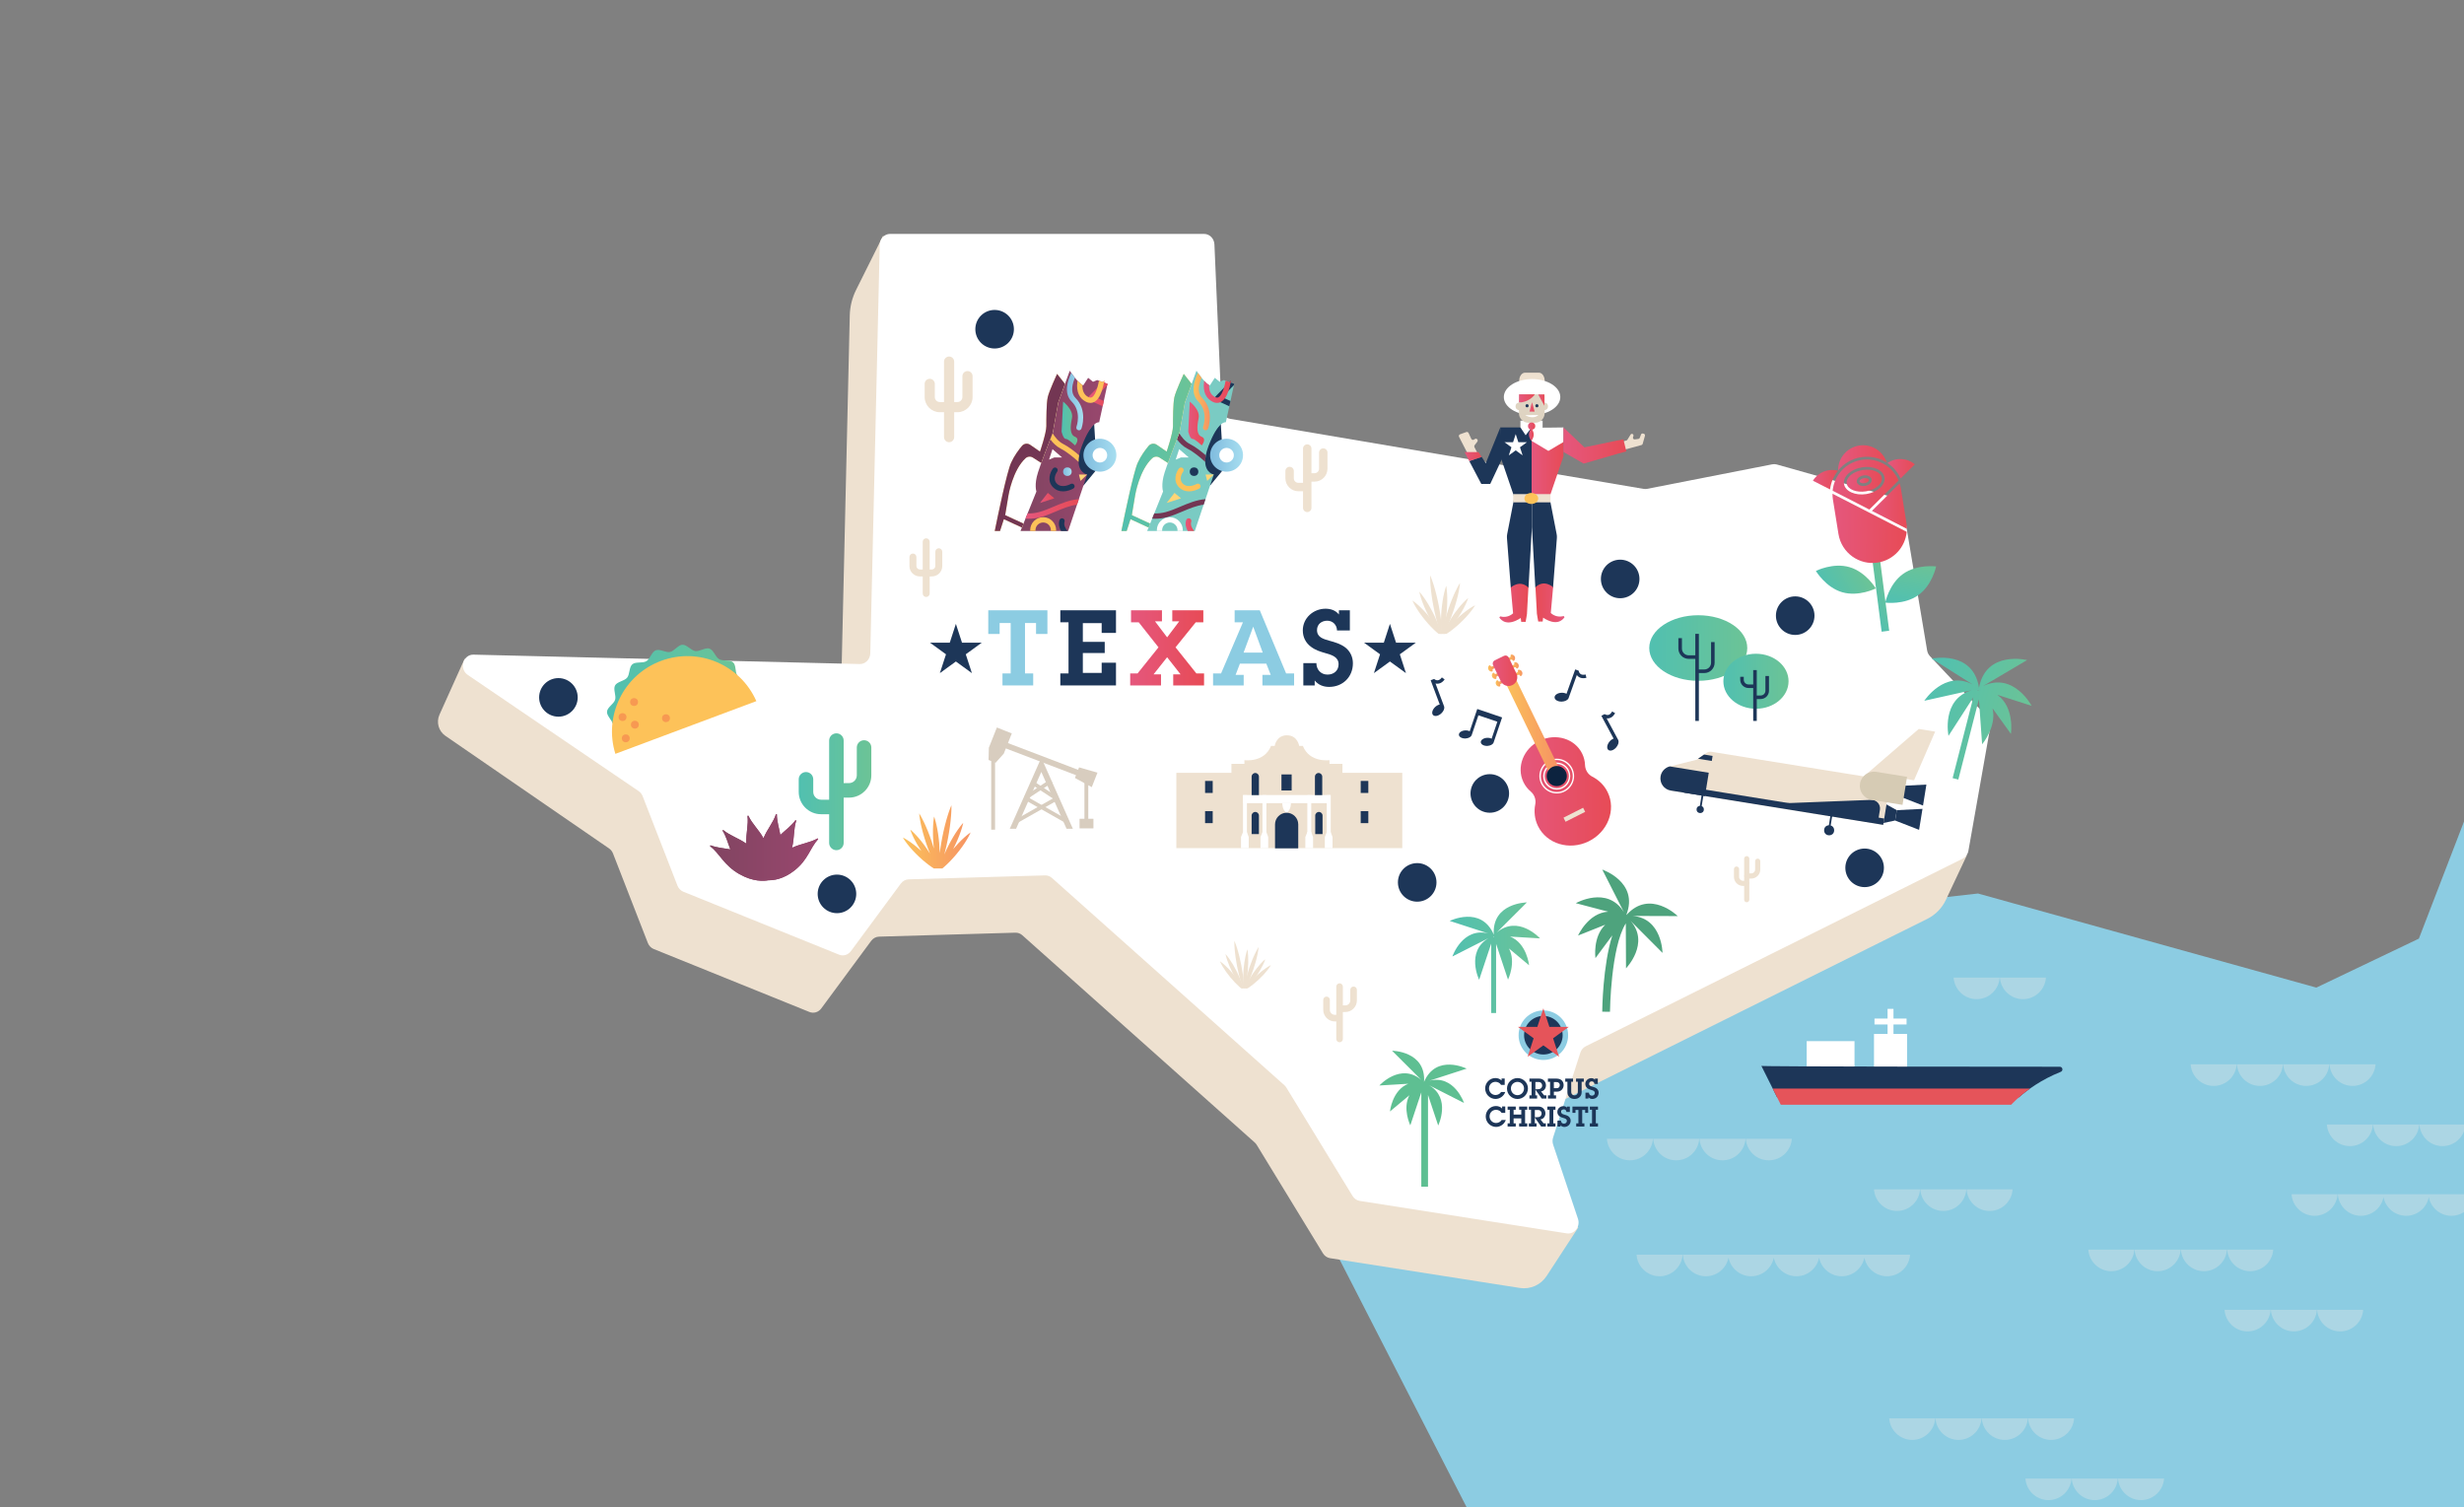 <?xml version="1.0" encoding="utf-8"?>
<!-- Generator: Adobe Illustrator 17.0.0, SVG Export Plug-In . SVG Version: 6.00 Build 0)  -->
<!DOCTYPE svg PUBLIC "-//W3C//DTD SVG 1.1//EN" "http://www.w3.org/Graphics/SVG/1.1/DTD/svg11.dtd">
<svg version="1.1" id="Layer_2" xmlns="http://www.w3.org/2000/svg" xmlns:xlink="http://www.w3.org/1999/xlink" x="0px" y="0px"
	 width="3564px" height="2180px" viewBox="0 0 3564 2180" enable-background="new 0 0 3564 2180" xml:space="preserve">
<rect x="0" y="0" width="3564" height="2180" fill="#808080" stroke="none"/>
<g>
	<polygon id="water_1_" fill="#8CCCE2" points="2160.791,2256.961 1989.793,2624.992 2047.928,3102.242 2226.191,3588.57 
		2364.521,3774.148 2425.386,3959.726 2559.181,3977.126 4440.468,3977.126 4440.468,1243.42 4169.341,1343.347 3970.146,1136.356 
		3567.49,1179.182 3498.758,1357.622 3350.428,1428.497 2861.036,1292.38 2729.776,1307.157 2459.583,957.916 1922.863,1793.016 	
		"/>
	<path fill="#EEE1D0" d="M1277.044,341.548l421.683,79.665c8.008,0,14.6,6.682,14.968,15.17l10.285,237.385
		c0.326,7.531,5.591,13.783,12.606,14.971l597.909,101.281c1.685,0.285,3.407,0.263,5.083-0.065l181.066-35.473
		c2.177-0.427,4.425-0.335,6.56,0.267l171.56,48.359c5.63,1.587,9.884,6.494,10.905,12.58l34.883,207.865
		c0.538,3.203,1.988,6.155,4.156,8.456l83.1,88.185c3.497,3.711,13.63,112.59,12.719,117.748l-29.957,63.659
		c-5.613,11.928-15.088,21.612-26.89,27.485l-536.892,267.162c-3.684,1.834-6.506,5.178-7.819,9.265l-39.396,122.635
		c-1.093,3.403,78.165,43.92,79.3,47.309l-45.838,70.241c-8.395,12.865-23.556,19.608-38.732,17.227l-274.397-43.045
		c-4.259-0.668-8.041-3.248-10.382-7.081l-95.744-156.759c-0.808-1.323-1.797-2.511-2.934-3.525l-336.122-299.74
		c-2.808-2.504-6.384-3.828-10.05-3.721l-197.189,5.733c-4.459,0.13-8.631,2.36-11.383,6.086l-72.238,97.806
		c-4.05,5.483-10.992,7.53-17.127,5.05l-225.188-91.036c-3.858-1.56-6.939-4.739-8.515-8.789l-50.368-129.406
		c-1.171-3.008-3.183-5.562-5.765-7.318L644.24,1064.32c-9.884-6.802-13.49-19.699-8.566-30.641l36.263-80.588l528.666,90.277
		c8.264,0.201,15.12-6.738,15.323-15.507l13.202-571.59c0.297-12.873,3.431-25.522,9.178-37.045L1277.044,341.548z"/>
	<path fill="#FFFFFF" d="M1287.433,338.325h454.169c8.008,0,14.6,6.682,14.968,15.17l10.285,237.385
		c0.326,7.531,5.591,13.783,12.606,14.971l597.91,101.281c1.685,0.285,3.404,0.263,5.082-0.065l181.066-35.473
		c2.181-0.427,4.424-0.335,6.567,0.269l171.553,48.357c5.63,1.587,9.883,6.494,10.905,12.58l34.883,207.865
		c0.538,3.203,1.988,6.155,4.156,8.456l83.1,88.185c3.497,3.711,5.043,9.015,4.132,14.174l-31.636,179.051
		c-0.888,5.027-4,9.293-8.364,11.465l-545.152,271.364c-3.684,1.834-6.506,5.178-7.819,9.265l-39.396,122.633
		c-1.09,3.394-1.068,7.079,0.064,10.458l35.91,107.179c3.786,11.3-5.129,22.81-16.309,21.056l-299.334-46.957
		c-4.259-0.668-8.041-3.248-10.382-7.081l-95.744-156.759c-0.808-1.323-1.797-2.511-2.934-3.525l-336.122-299.74
		c-2.808-2.504-6.384-3.828-10.05-3.721l-197.189,5.733c-4.459,0.13-8.631,2.36-11.383,6.086l-72.238,97.806
		c-4.05,5.483-10.992,7.53-17.127,5.05l-225.188-91.036c-3.858-1.56-6.939-4.739-8.515-8.789l-50.368-129.407
		c-1.171-3.008-3.183-5.562-5.765-7.318L676.531,976.17c-12.752-8.671-6.714-29.653,8.427-29.284l558.52,13.594
		c8.264,0.201,15.12-6.738,15.323-15.507l13.653-591.137C1272.654,345.209,1279.301,338.325,1287.433,338.325z"/>
</g>
<path id="wave_1_" fill="#ACD6E4" d="M2710.61,1720.346c1.124,17.414,15.596,31.192,33.294,31.192
	c17.698,0,32.17-13.779,33.294-31.192H2710.61z M2777.562,1720.346c1.124,17.414,15.596,31.192,33.294,31.192
	s32.17-13.779,33.294-31.192H2777.562z M2844.514,1720.346c1.124,17.414,15.596,31.192,33.294,31.192
	c17.698,0,32.17-13.779,33.294-31.192H2844.514z M3365.673,1626.556c1.124,17.414,15.596,31.192,33.293,31.192
	c17.698,0,32.17-13.779,33.294-31.192H3365.673z M3432.625,1626.556c1.124,17.414,15.596,31.192,33.294,31.192
	c17.698,0,32.17-13.779,33.294-31.192H3432.625z M3499.577,1626.556c1.124,17.414,15.596,31.192,33.294,31.192
	s32.17-13.779,33.294-31.192H3499.577z M2825.786,1413.981c1.124,17.414,15.596,31.192,33.294,31.192
	c17.698,0,32.17-13.779,33.294-31.192H2825.786z M2892.738,1413.981c1.124,17.414,15.596,31.192,33.294,31.192
	c17.698,0,32.17-13.779,33.294-31.192H2892.738z M2324.281,1647.131c1.124,17.414,15.596,31.192,33.293,31.192
	c17.698,0,32.17-13.779,33.294-31.192H2324.281z M2391.233,1647.131c1.124,17.414,15.596,31.192,33.294,31.192
	c17.698,0,32.17-13.779,33.294-31.192H2391.233z M2458.186,1647.131c1.124,17.414,15.596,31.192,33.294,31.192
	c17.698,0,32.17-13.779,33.294-31.192H2458.186z M2525.138,1647.131c1.124,17.414,15.596,31.192,33.294,31.192
	c17.698,0,32.17-13.779,33.294-31.192H2525.138z M3168.605,1539.488c1.124,17.414,15.596,31.192,33.293,31.192
	c17.698,0,32.17-13.779,33.294-31.192H3168.605z M3235.557,1539.488c1.124,17.414,15.596,31.192,33.294,31.192
	c17.698,0,32.17-13.779,33.294-31.192H3235.557z M3302.509,1539.488c1.124,17.414,15.596,31.192,33.294,31.192
	s32.17-13.779,33.294-31.192H3302.509z M3369.461,1539.488c1.124,17.414,15.596,31.192,33.294,31.192
	c17.698,0,32.17-13.779,33.294-31.192H3369.461z M2367.171,1814.801c1.124,17.414,15.596,31.192,33.294,31.192
	c17.698,0,32.17-13.779,33.294-31.192H2367.171z M2434.123,1814.801c1.124,17.414,15.596,31.192,33.294,31.192
	c17.698,0,32.17-13.779,33.294-31.192H2434.123z M2499.633,1814.801c1.124,17.414,15.596,31.192,33.294,31.192
	c17.698,0,32.17-13.779,33.294-31.192H2499.633z M2565.142,1814.801c1.124,17.414,15.596,31.192,33.294,31.192
	c17.698,0,32.17-13.779,33.294-31.192H2565.142z M2630.652,1814.801c1.124,17.414,15.596,31.192,33.294,31.192
	c17.698,0,32.17-13.779,33.294-31.192H2630.652z M2696.162,1814.801c1.124,17.414,15.596,31.192,33.294,31.192
	c17.698,0,32.17-13.779,33.293-31.192H2696.162z M3217.673,1894.556c1.124,17.414,15.596,31.192,33.293,31.192
	c17.698,0,32.17-13.779,33.294-31.192H3217.673z M3284.625,1894.556c1.124,17.414,15.596,31.192,33.294,31.192
	c17.698,0,32.17-13.779,33.294-31.192H3284.625z M3351.577,1894.556c1.124,17.414,15.596,31.192,33.294,31.192
	s32.17-13.779,33.294-31.192H3351.577z M3020.605,1807.488c1.124,17.414,15.596,31.192,33.293,31.192
	c17.698,0,32.17-13.779,33.294-31.192H3020.605z M3087.557,1807.488c1.124,17.414,15.596,31.192,33.294,31.192
	c17.698,0,32.17-13.779,33.294-31.192H3087.557z M3154.509,1807.488c1.124,17.414,15.596,31.192,33.294,31.192
	s32.17-13.779,33.294-31.192H3154.509z M3221.461,1807.488c1.124,17.414,15.596,31.192,33.294,31.192
	c17.698,0,32.17-13.779,33.294-31.192H3221.461z M2517.673,2362.556c1.124,17.414,15.596,31.192,33.293,31.192
	c17.698,0,32.17-13.779,33.294-31.192H2517.673z M2584.625,2362.556c1.124,17.414,15.596,31.192,33.294,31.192
	c17.698,0,32.17-13.779,33.294-31.192H2584.625z M2651.577,2362.556c1.124,17.414,15.596,31.192,33.294,31.192
	s32.17-13.779,33.294-31.192H2651.577z M2320.605,2275.488c1.124,17.414,15.596,31.192,33.293,31.192
	c17.698,0,32.17-13.779,33.294-31.192H2320.605z M2387.557,2275.488c1.124,17.414,15.596,31.192,33.294,31.192
	c17.698,0,32.17-13.779,33.294-31.192H2387.557z M2454.509,2275.488c1.124,17.414,15.596,31.192,33.294,31.192
	s32.17-13.779,33.294-31.192H2454.509z M2521.461,2275.488c1.124,17.414,15.596,31.192,33.294,31.192
	c17.698,0,32.17-13.779,33.294-31.192H2521.461z M2929.673,2138.556c1.124,17.414,15.596,31.192,33.293,31.192
	c17.698,0,32.17-13.779,33.294-31.192H2929.673z M2996.625,2138.556c1.124,17.414,15.596,31.192,33.294,31.192
	c17.698,0,32.17-13.779,33.294-31.192H2996.625z M3063.577,2138.556c1.124,17.414,15.596,31.192,33.294,31.192
	s32.17-13.779,33.294-31.192H3063.577z M2732.605,2051.488c1.124,17.414,15.596,31.192,33.293,31.192
	c17.698,0,32.17-13.779,33.294-31.192H2732.605z M2799.557,2051.488c1.124,17.414,15.596,31.192,33.294,31.192
	c17.698,0,32.17-13.779,33.294-31.192H2799.557z M2866.509,2051.488c1.124,17.414,15.596,31.192,33.294,31.192
	s32.17-13.779,33.294-31.192H2866.509z M2933.461,2051.488c1.124,17.414,15.596,31.192,33.294,31.192
	c17.698,0,32.17-13.779,33.294-31.192H2933.461z M2351.622,2747.352c1.124,17.414,15.596,31.192,33.294,31.192
	s32.17-13.779,33.294-31.192H2351.622z M2418.574,2747.352c1.124,17.414,15.596,31.192,33.294,31.192
	c17.698,0,32.17-13.779,33.294-31.192H2418.574z M2484.083,2747.352c1.124,17.414,15.596,31.192,33.294,31.192
	s32.17-13.779,33.294-31.192H2484.083z M2549.593,2747.352c1.124,17.414,15.596,31.192,33.294,31.192
	c17.698,0,32.17-13.779,33.294-31.192H2549.593z M2615.103,2747.352c1.124,17.414,15.596,31.192,33.293,31.192
	c17.698,0,32.17-13.779,33.294-31.192H2615.103z M2680.612,2747.352c1.124,17.414,15.596,31.192,33.294,31.192
	c17.698,0,32.17-13.779,33.294-31.192H2680.612z M3202.123,2827.107c1.124,17.414,15.596,31.192,33.294,31.192
	c17.698,0,32.17-13.779,33.293-31.192H3202.123z M3269.075,2827.107c1.124,17.414,15.596,31.192,33.294,31.192
	c17.698,0,32.17-13.779,33.294-31.192H3269.075z M3336.027,2827.107c1.124,17.414,15.596,31.192,33.294,31.192
	c17.698,0,32.17-13.779,33.294-31.192H3336.027z M3005.056,2740.039c1.124,17.414,15.596,31.192,33.294,31.192
	c17.698,0,32.17-13.779,33.293-31.192H3005.056z M3072.008,2740.039c1.124,17.414,15.596,31.192,33.293,31.192
	c17.698,0,32.17-13.779,33.294-31.192H3072.008z M3138.96,2740.039c1.124,17.414,15.596,31.192,33.294,31.192
	c17.698,0,32.17-13.779,33.294-31.192H3138.96z M3205.912,2740.039c1.124,17.414,15.596,31.192,33.294,31.192
	s32.17-13.779,33.294-31.192H3205.912z M2502.123,3295.107c1.124,17.414,15.596,31.192,33.294,31.192
	c17.698,0,32.17-13.779,33.293-31.192H2502.123z M2569.075,3295.107c1.124,17.414,15.596,31.192,33.294,31.192
	c17.698,0,32.17-13.779,33.294-31.192H2569.075z M2636.027,3295.107c1.124,17.414,15.596,31.192,33.294,31.192
	c17.698,0,32.17-13.779,33.294-31.192H2636.027z M2305.056,3208.039c1.124,17.414,15.596,31.192,33.294,31.192
	c17.698,0,32.17-13.779,33.293-31.192H2305.056z M2372.008,3208.039c1.124,17.414,15.596,31.192,33.293,31.192
	c17.698,0,32.17-13.779,33.294-31.192H2372.008z M2438.96,3208.039c1.124,17.414,15.596,31.192,33.294,31.192
	c17.698,0,32.17-13.779,33.294-31.192H2438.96z M2505.912,3208.039c1.124,17.414,15.596,31.192,33.294,31.192
	s32.17-13.779,33.294-31.192H2505.912z M2914.123,3071.107c1.124,17.414,15.596,31.192,33.294,31.192
	c17.698,0,32.17-13.779,33.293-31.192H2914.123z M2981.075,3071.107c1.124,17.414,15.596,31.192,33.294,31.192
	c17.698,0,32.17-13.779,33.294-31.192H2981.075z M3048.027,3071.107c1.124,17.414,15.596,31.192,33.294,31.192
	c17.698,0,32.17-13.779,33.294-31.192H3048.027z M2717.056,2984.039c1.124,17.414,15.596,31.192,33.294,31.192
	c17.698,0,32.17-13.779,33.293-31.192H2717.056z M2784.008,2984.039c1.124,17.414,15.596,31.192,33.293,31.192
	c17.698,0,32.17-13.779,33.294-31.192H2784.008z M2850.96,2984.039c1.124,17.414,15.596,31.192,33.294,31.192
	c17.698,0,32.17-13.779,33.294-31.192H2850.96z M2917.912,2984.039c1.124,17.414,15.596,31.192,33.294,31.192
	s32.17-13.779,33.294-31.192H2917.912z M3314.574,1727.352c1.124,17.414,15.596,31.192,33.294,31.192
	c17.698,0,32.17-13.779,33.294-31.192H3314.574z M3381.526,1727.352c1.124,17.414,15.596,31.192,33.294,31.192
	c17.698,0,32.17-13.779,33.294-31.192H3381.526z M3447.036,1727.352c1.124,17.414,15.596,31.192,33.294,31.192
	c17.698,0,32.17-13.779,33.294-31.192H3447.036z M3512.545,1727.352c1.124,17.414,15.596,31.192,33.294,31.192
	c17.698,0,32.17-13.779,33.294-31.192H3512.545z M3578.055,1727.352c1.124,17.414,15.596,31.192,33.294,31.192
	c17.698,0,32.17-13.779,33.294-31.192H3578.055z M3643.564,1727.352c1.124,17.414,15.596,31.192,33.294,31.192
	c17.698,0,32.17-13.779,33.293-31.192H3643.564z M4165.075,1807.107c1.124,17.414,15.596,31.192,33.294,31.192
	c17.698,0,32.169-13.779,33.293-31.192H4165.075z M4232.027,1807.107c1.124,17.414,15.596,31.192,33.294,31.192
	c17.698,0,32.169-13.779,33.293-31.192H4232.027z M4298.979,1807.107c1.124,17.414,15.596,31.192,33.293,31.192
	c17.698,0,32.17-13.779,33.294-31.192H4298.979z M3968.008,1720.039c1.124,17.414,15.596,31.192,33.293,31.192
	c17.698,0,32.17-13.779,33.294-31.192H3968.008z M4034.96,1720.039c1.124,17.414,15.596,31.192,33.294,31.192
	c17.698,0,32.17-13.779,33.294-31.192H4034.96z M4101.912,1720.039c1.124,17.414,15.596,31.192,33.293,31.192
	s32.17-13.779,33.293-31.192H4101.912z M4168.864,1720.039c1.124,17.414,15.596,31.192,33.294,31.192s32.169-13.779,33.293-31.192
	H4168.864z M3465.075,2275.107c1.124,17.414,15.596,31.192,33.293,31.192c17.698,0,32.17-13.779,33.294-31.192H3465.075z
	 M3532.027,2275.107c1.124,17.414,15.596,31.192,33.294,31.192c17.698,0,32.17-13.779,33.294-31.192H3532.027z M3598.979,2275.107
	c1.124,17.414,15.596,31.192,33.294,31.192s32.17-13.779,33.294-31.192H3598.979z M3268.008,2188.039
	c1.124,17.414,15.596,31.192,33.293,31.192c17.698,0,32.17-13.779,33.294-31.192H3268.008z M3334.96,2188.039
	c1.124,17.414,15.596,31.192,33.294,31.192c17.698,0,32.17-13.779,33.294-31.192H3334.96z M3401.912,2188.039
	c1.124,17.414,15.596,31.192,33.294,31.192s32.17-13.779,33.294-31.192H3401.912z M3468.864,2188.039
	c1.124,17.414,15.596,31.192,33.294,31.192c17.698,0,32.17-13.779,33.294-31.192H3468.864z M3877.075,2051.107
	c1.124,17.414,15.596,31.192,33.293,31.192c17.698,0,32.17-13.779,33.294-31.192H3877.075z M3944.027,2051.107
	c1.124,17.414,15.596,31.192,33.294,31.192c17.698,0,32.17-13.779,33.294-31.192H3944.027z M4010.979,2051.107
	c1.124,17.414,15.596,31.192,33.294,31.192s32.17-13.779,33.294-31.192H4010.979z M3680.008,1964.039
	c1.124,17.414,15.596,31.192,33.293,31.192c17.698,0,32.17-13.779,33.294-31.192H3680.008z M3746.96,1964.039
	c1.124,17.414,15.596,31.192,33.294,31.192c17.698,0,32.17-13.779,33.294-31.192H3746.96z M3813.912,1964.039
	c1.124,17.414,15.596,31.192,33.294,31.192s32.17-13.779,33.294-31.192H3813.912z M3880.864,1964.039
	c1.124,17.414,15.596,31.192,33.294,31.192c17.698,0,32.17-13.779,33.294-31.192H3880.864z M3752.83,2679.915
	c1.124,17.414,15.596,31.192,33.294,31.192c17.698,0,32.17-13.779,33.293-31.192H3752.83z M3819.781,2679.915
	c1.124,17.414,15.596,31.192,33.294,31.192c17.698,0,32.17-13.779,33.294-31.192H3819.781z M3886.734,2679.915
	c1.124,17.414,15.596,31.192,33.294,31.192c17.698,0,32.17-13.779,33.294-31.192H3886.734z M3555.762,2592.847
	c1.124,17.414,15.596,31.192,33.294,31.192c17.698,0,32.17-13.779,33.293-31.192H3555.762z M3622.714,2592.847
	c1.124,17.414,15.596,31.192,33.293,31.192c17.698,0,32.17-13.779,33.294-31.192H3622.714z M3689.666,2592.847
	c1.124,17.414,15.596,31.192,33.294,31.192c17.698,0,32.17-13.779,33.294-31.192H3689.666z M3756.618,2592.847
	c1.124,17.414,15.596,31.192,33.294,31.192s32.17-13.779,33.294-31.192H3756.618z"/>
<g id="boat_1_">
	<rect x="2613.233" y="1505.919" fill="#FFFFFF" width="69.185" height="43.953"/>
	<g>
		<g>
			<rect x="2710.603" y="1495.517" fill="#FFFFFF" width="47.816" height="54.355"/>
		</g>
		<g>
			<rect x="2730.238" y="1459.247" fill="#FFFFFF" width="8.546" height="63.447"/>
		</g>
		<g>
			<rect x="2711.314" y="1473.267" fill="#FFFFFF" width="46.395" height="8.546"/>
		</g>
	</g>
	<path fill="#1D3658" d="M2920.224,1587.144c11.676-10.221,32.269-25.647,60.509-36.816c3.92-1.551,2.812-7.376-1.404-7.377
		c-93.763-0.02-432.671-0.166-431.619-1.218l22.706,45.411H2920.224z"/>
	<path fill="#E5545A" d="M2564.116,1574.544l11.676,23.351h333.31c0,0,9.464-10.802,27.12-23.351H2564.116z"/>
</g>
<g>
	<g>
		<path fill="#EEE1D0" d="M2526.525,1305.033c-2.064,0-3.738-1.674-3.738-3.737v-59.263c0-2.064,1.674-3.737,3.738-3.737
			s3.737,1.674,3.737,3.737v59.263C2530.263,1303.359,2528.589,1305.033,2526.525,1305.033z"/>
	</g>
	<g>
		<path fill="#EEE1D0" d="M2526.022,1281.45h-4.894c-7.213,0-13.081-5.868-13.081-13.081v-11.302c0-2.064,1.674-3.737,3.738-3.737
			c2.064,0,3.737,1.674,3.737,3.737v11.302c0,3.091,2.515,5.606,5.606,5.606h4.894c2.064,0,3.737,1.674,3.737,3.737
			S2528.085,1281.45,2526.022,1281.45z"/>
	</g>
	<g>
		<path fill="#EEE1D0" d="M2533.051,1270.771h-6.317c-2.064,0-3.738-1.674-3.738-3.738s1.674-3.737,3.738-3.737h6.317
			c3.091,0,5.606-2.515,5.606-5.606v-12.013c0-2.064,1.674-3.737,3.738-3.737s3.737,1.674,3.737,3.737v12.013
			C2546.132,1264.903,2540.264,1270.771,2533.051,1270.771z"/>
	</g>
</g>
<g>
	<g>
		<path fill="#EEE1D0" d="M1937.595,1507.532c-2.636,0-4.774-2.138-4.774-4.774v-75.704c0-2.636,2.138-4.774,4.774-4.774
			s4.774,2.138,4.774,4.774v75.704C1942.37,1505.394,1940.232,1507.532,1937.595,1507.532z"/>
	</g>
	<g>
		<path fill="#EEE1D0" d="M1936.952,1477.406h-6.252c-9.214,0-16.71-7.496-16.71-16.71v-14.438c0-2.636,2.138-4.774,4.774-4.774
			s4.774,2.138,4.774,4.774v14.438c0,3.948,3.213,7.161,7.161,7.161h6.252c2.636,0,4.774,2.138,4.774,4.774
			S1939.588,1477.406,1936.952,1477.406z"/>
	</g>
	<g>
		<path fill="#EEE1D0" d="M1945.932,1463.765h-8.07c-2.636,0-4.774-2.138-4.774-4.774s2.138-4.774,4.774-4.774h8.07
			c3.948,0,7.161-3.213,7.161-7.161v-15.346c0-2.636,2.138-4.774,4.774-4.774s4.774,2.138,4.774,4.774v15.346
			C1962.642,1456.269,1955.146,1463.765,1945.932,1463.765z"/>
	</g>
</g>
<g>
	<g>
		<path fill="#EEE1D0" d="M1339.672,863.482c-2.78,0-5.035-2.255-5.035-5.035v-74.803c0-2.78,2.255-5.035,5.035-5.035
			s5.035,2.255,5.035,5.035v74.803C1344.707,861.227,1342.452,863.482,1339.672,863.482z"/>
	</g>
	<g>
		<path fill="#EEE1D0" d="M1347.921,833.752h-17.458c-8.276,0-15.007-6.732-15.007-15.007v-13.044c0-2.78,2.255-5.035,5.035-5.035
			c2.78,0,5.035,2.255,5.035,5.035v13.044c0,2.722,2.215,4.938,4.938,4.938h17.458c2.722,0,4.936-2.215,4.936-4.938v-20.715
			c0-2.78,2.255-5.035,5.035-5.035s5.035,2.255,5.035,5.035v20.715C1362.927,827.02,1356.195,833.752,1347.921,833.752z"/>
	</g>
</g>
<g>
	<g>
		<path fill="#EEE1D0" d="M1372.8,639.634c-4.06,0-7.352-3.292-7.352-7.352V523.049c0-4.06,3.292-7.352,7.352-7.352
			s7.352,3.292,7.352,7.352v109.233C1380.152,636.342,1376.859,639.634,1372.8,639.634z"/>
	</g>
	<g>
		<path fill="#EEE1D0" d="M1384.846,596.221h-25.493c-12.085,0-21.915-9.83-21.915-21.915v-19.047c0-4.06,3.292-7.352,7.352-7.352
			s7.352,3.292,7.352,7.352v19.047c0,3.976,3.235,7.211,7.211,7.211h25.493c3.976,0,7.209-3.235,7.209-7.211v-30.25
			c0-4.06,3.292-7.352,7.352-7.352s7.352,3.293,7.352,7.352v30.25C1406.759,586.39,1396.928,596.221,1384.846,596.221z"/>
	</g>
</g>
<g>
	<path fill="#EEE1D0" d="M1804.622,1429.581h-3.383c0.258-0.38,0.541-0.788,0.848-1.222c0.601-0.847,1.297-1.784,2.072-2.789
		c1.552-2.008,3.445-4.264,5.566-6.582c2.118-2.322,4.473-4.696,6.904-6.99c2.437-2.288,4.948-4.497,7.392-6.473
		c2.441-1.979,4.804-3.735,6.901-5.166c1.048-0.715,2.024-1.355,2.905-1.905c0.881-0.55,1.662-1.016,2.318-1.386
		c1.307-0.745,2.104-1.118,2.104-1.118s-0.419,0.774-1.241,2.034c-0.408,0.633-0.92,1.385-1.521,2.232
		c-0.601,0.847-1.297,1.783-2.074,2.787c-1.552,2.008-3.446,4.263-5.565,6.583c-2.117,2.323-4.471,4.698-6.899,6.995
		c-2.433,2.291-4.943,4.501-7.386,6.478c-2.44,1.98-4.803,3.736-6.9,5.167C1805.946,1428.717,1805.265,1429.167,1804.622,1429.581z"
		/>
	<path fill="#EEE1D0" d="M1808.671,1413.677c-0.732,1.807-1.464,3.547-2.194,5.184c-0.725,1.639-1.438,3.179-2.119,4.593
		c-0.684,1.413-1.332,2.701-1.928,3.836c-0.449,0.854-0.865,1.621-1.239,2.292h-1.519c0.116-0.872,0.27-1.901,0.462-3.063
		c0.21-1.264,0.471-2.682,0.779-4.222c0.312-1.538,0.673-3.197,1.085-4.94c0.408-1.745,0.874-3.574,1.382-5.457
		c1.014-3.766,2.228-7.739,3.545-11.677c1.324-3.936,2.754-7.836,4.219-11.451c0.731-1.808,1.464-3.547,2.192-5.184
		c0.37-0.817,0.718-1.615,1.075-2.381c0.361-0.764,0.701-1.506,1.044-2.212c0.685-1.413,1.334-2.701,1.93-3.835
		c0.598-1.134,1.136-2.117,1.598-2.92c0.916-1.609,1.509-2.505,1.509-2.505s-0.068,1.073-0.309,2.908
		c-0.117,0.919-0.282,2.027-0.49,3.292c-0.209,1.264-0.47,2.683-0.777,4.222c-0.152,0.77-0.33,1.566-0.503,2.393
		c-0.177,0.826-0.382,1.673-0.581,2.547c-0.409,1.745-0.875,3.573-1.384,5.456c-1.016,3.766-2.231,7.738-3.553,11.675
		C1811.569,1406.163,1810.138,1410.062,1808.671,1413.677z"/>
	<path fill="#EEE1D0" d="M1804.945,1403.251c-0.311,3.736-0.733,7.464-1.259,10.947c-0.522,3.484-1.135,6.725-1.762,9.495
		c-0.315,1.385-0.625,2.652-0.923,3.774c-0.208,0.778-0.405,1.485-0.59,2.114h-1.586c-0.084-0.683-0.168-1.458-0.25-2.315
		c-0.11-1.155-0.207-2.457-0.29-3.874c-0.164-2.835-0.235-6.133-0.176-9.655c0.054-3.523,0.251-7.268,0.559-11.005
		c0.315-3.736,0.739-7.463,1.267-10.947c0.523-3.484,1.136-6.725,1.763-9.494c0.313-1.385,0.623-2.652,0.921-3.774
		c0.298-1.122,0.576-2.098,0.823-2.9c0.488-1.606,0.84-2.517,0.84-2.517s0.197,0.957,0.414,2.621
		c0.112,0.832,0.226,1.841,0.335,2.996c0.109,1.155,0.206,2.457,0.287,3.874c0.163,2.835,0.234,6.133,0.177,9.655
		C1805.444,1395.768,1805.248,1399.514,1804.945,1403.251z"/>
	<path fill="#EEE1D0" d="M1798.048,1429.581c-0.353-0.917-0.755-2.015-1.195-3.27c-0.465-1.331-0.965-2.837-1.486-4.484
		c-0.262-0.824-0.515-1.685-0.788-2.575c-0.269-0.891-0.525-1.815-0.8-2.764c-0.539-1.899-1.07-3.909-1.592-5.993
		c-1.047-4.168-2.026-8.641-2.896-13.135c-0.863-4.495-1.618-9.011-2.198-13.27c-0.291-2.129-0.547-4.192-0.753-6.156
		c-0.211-1.962-0.381-3.823-0.516-5.546c-0.131-1.723-0.229-3.307-0.294-4.715c-0.064-1.408-0.102-2.639-0.114-3.657
		c-0.033-2.033,0.021-3.209,0.021-3.209s0.488,1.071,1.215,2.97c0.367,0.949,0.791,2.105,1.256,3.436
		c0.465,1.331,0.964,2.837,1.484,4.485c0.516,1.648,1.052,3.439,1.587,5.339c0.54,1.899,1.071,3.909,1.594,5.993
		c1.048,4.168,2.029,8.641,2.903,13.134c0.867,4.495,1.625,9.01,2.206,13.268c0.292,2.129,0.547,4.192,0.755,6.155
		c0.098,0.983,0.205,1.936,0.287,2.863c0.078,0.927,0.164,1.821,0.228,2.683c0.13,1.723,0.228,3.307,0.291,4.715
		c0.063,1.408,0.1,2.64,0.111,3.657c0,0.026,0.001,0.049,0.001,0.075H1798.048z"/>
	<path fill="#EEE1D0" d="M1774.323,1381.934c0.527,0.639,1.147,1.426,1.839,2.338c0.691,0.912,1.448,1.953,2.252,3.1
		c1.607,2.294,3.374,5.024,5.147,8.011c1.777,2.985,3.548,6.231,5.219,9.528c1.665,3.3,3.233,6.65,4.585,9.849
		c1.357,3.197,2.512,6.238,3.411,8.89c0.449,1.326,0.841,2.552,1.168,3.649c0.251,0.843,0.467,1.608,0.647,2.281h-1.893
		c-0.288-0.368-0.593-0.763-0.914-1.187c-0.691-0.913-1.447-1.954-2.25-3.101c-1.606-2.294-3.373-5.025-5.148-8.01
		c-1.778-2.984-3.551-6.23-5.226-9.525c-1.669-3.298-3.238-6.647-4.592-9.846c-1.359-3.197-2.514-6.237-3.412-8.89
		c-0.448-1.327-0.84-2.553-1.166-3.65c-0.326-1.098-0.593-2.063-0.797-2.866c-0.413-1.603-0.583-2.553-0.583-2.553
		S1773.275,1380.652,1774.323,1381.934z"/>
	<path fill="#EEE1D0" d="M1766.544,1391.818c0.615,0.462,1.345,1.038,2.166,1.711c0.82,0.674,1.725,1.451,2.694,2.314
		c1.936,1.727,4.103,3.818,6.319,6.144c2.22,2.323,4.48,4.891,6.654,7.529c2.168,2.643,4.253,5.355,6.106,7.98
		c1.856,2.623,3.493,5.15,4.817,7.381c0.662,1.116,1.251,2.153,1.756,3.086c0.316,0.586,0.597,1.123,0.849,1.617h-2.623
		c-0.032-0.027-0.063-0.051-0.096-0.078c-0.819-0.675-1.724-1.452-2.692-2.316c-1.936-1.727-4.102-3.818-6.32-6.144
		c-2.221-2.322-4.483-4.889-6.661-7.524c-2.172-2.64-4.258-5.351-6.112-7.975c-1.858-2.622-3.494-5.149-4.818-7.381
		c-0.661-1.116-1.25-2.154-1.754-3.088c-0.503-0.935-0.928-1.761-1.264-2.454c-0.676-1.381-1.005-2.217-1.005-2.217
		S1765.319,1390.889,1766.544,1391.818z"/>
	<path fill="#EEE1D0" d="M1805.645,1426.591c-0.886,0.948-1.716,1.804-2.471,2.55c-0.154,0.152-0.303,0.297-0.45,0.44h-2.297
		c0.217-0.545,0.464-1.146,0.746-1.804c0.418-0.975,0.911-2.062,1.469-3.232c1.116-2.342,2.518-5.007,4.129-7.787
		c1.608-2.783,3.438-5.672,5.359-8.5c1.926-2.824,3.945-5.585,5.946-8.1c1.997-2.518,3.965-4.796,5.737-6.691
		c0.887-0.947,1.718-1.803,2.473-2.548c0.756-0.745,1.431-1.384,2.002-1.9c1.136-1.036,1.847-1.585,1.847-1.585
		s-0.252,0.862-0.801,2.299c-0.271,0.72-0.62,1.582-1.036,2.558c-0.418,0.976-0.91,2.062-1.468,3.234
		c-1.116,2.342-2.517,5.007-4.13,7.786c-1.609,2.782-3.441,5.67-5.365,8.496c-1.93,2.822-3.95,5.582-5.952,8.096
		C1809.384,1422.417,1807.416,1424.696,1805.645,1426.591z"/>
</g>
<g>
	<g>
		<g>
			<g>
				<polygon fill="#1D3658" points="2743.552,1171.845 2726.536,1162.363 2721.931,1190.879 2741.138,1186.788 				"/>
			</g>
		</g>
		<g>
			<g>
				<polygon fill="#1D3658" points="2743.552,1171.845 2742.879,1176.008 2741.811,1182.625 2741.138,1186.788 2775.831,1200.295 
					2777.747,1188.429 2778.816,1181.812 2780.732,1169.946 				"/>
			</g>
		</g>
		<g>
			<defs>
				<path id="SVGID_1_" d="M2723.917,1193.072l-307.26-49.627c-9.713-1.569-16.316-10.715-14.747-20.428l0,0
					c1.137-7.043,6.367-12.728,13.291-14.449l38.821-9.648l13.948-9.746c2.223-1.553,4.963-2.18,7.64-1.747l258.624,41.772
					L2723.917,1193.072z"/>
			</defs>
			<clipPath id="SVGID_2_">
				<use xlink:href="#SVGID_1_"  overflow="visible"/>
			</clipPath>
			<g clip-path="url(#SVGID_2_)">
				<g>
					<path fill="#EEE1D0" d="M2723.917,1193.072l-307.26-49.627c-9.713-1.569-16.316-10.715-14.747-20.428l0,0
						c1.137-7.043,6.367-12.728,13.291-14.449l38.821-9.648l13.948-9.746c2.223-1.553,4.963-2.18,7.64-1.747l258.624,41.772
						L2723.917,1193.072z"/>
				</g>
			</g>
			<g clip-path="url(#SVGID_2_)">
				<g>
					
						<rect x="2452.706" y="1092.737" transform="matrix(0.987 0.159 -0.159 0.987 206.359 -378.97)" fill="#1D3658" width="24.032" height="7.395"/>
				</g>
			</g>
			<g clip-path="url(#SVGID_2_)">
				<g>
					<polygon fill="#1D3658" points="2398.135,1105.81 2471.591,1117.674 2465.032,1158.28 2382.908,1145.016 					"/>
				</g>
			</g>
			<g clip-path="url(#SVGID_2_)">
				<g>
					<polygon fill="#1D3658" points="2444.556,1138.588 2728.585,1184.463 2722.026,1225.069 2404.479,1173.78 					"/>
				</g>
			</g>
		</g>
		<g>
			<g>
				<polygon fill="#1D3658" points="2749.226,1136.714 2748.553,1140.877 2747.485,1147.494 2746.812,1151.657 2781.505,1165.164 
					2783.421,1153.298 2784.49,1146.681 2786.406,1134.815 				"/>
			</g>
		</g>
		<g>
			<g>
				<polygon fill="#EEE1D0" points="2695.909,1123.007 2775.344,1054.38 2799.068,1058.211 2768.498,1128.646 2732.454,1122.824 
									"/>
			</g>
		</g>
		<g>
			<g>
				<path fill="#1D3658" d="M2560.455,1162.638l145.674-5.672c7.935-0.543,14.308,6.444,13.04,14.295l-2.604,16.123
					L2560.455,1162.638z"/>
			</g>
		</g>
	</g>
	<g>
		<g>
			<circle fill="#1D3658" cx="2459.241" cy="1170.813" r="5.254"/>
		</g>
	</g>
	<g>
		<g>
			<circle fill="#1D3658" cx="2645.717" cy="1200.932" r="7.26"/>
		</g>
	</g>
	<g>
		<g>
			
				<rect x="2646.603" y="1173.526" transform="matrix(0.987 0.159 -0.159 0.987 223.194 -407.017)" fill="#1D3658" width="2.627" height="27.583"/>
		</g>
	</g>
	<g>
		<g>
			
				<rect x="2460.317" y="1143.438" transform="matrix(0.987 0.159 -0.159 0.987 216.013 -377.699)" fill="#1D3658" width="2.627" height="27.583"/>
		</g>
	</g>
	<g>
		<g>
			<path fill="#D6CBB4" d="M2751.86,1164.197l-44.484-7.185c-11.213-1.811-18.835-12.369-17.024-23.582l0,0
				c1.811-11.213,12.369-18.835,23.582-17.024l44.484,7.185L2751.86,1164.197z"/>
		</g>
	</g>
</g>
<polygon fill="#1D3658" points="1382.622,902.347 1391.467,929.568 1420.089,929.568 1396.933,946.392 1405.778,973.613 
	1382.622,956.79 1359.466,973.613 1368.311,946.392 1345.155,929.568 1373.777,929.568 "/>
<polygon fill="#1D3658" points="2010.443,902.347 2019.288,929.568 2047.91,929.568 2024.754,946.392 2033.599,973.613 
	2010.443,956.79 1987.287,973.613 1996.132,946.392 1972.976,929.568 2001.599,929.568 "/>
<g>
	<path fill="#EEE1D0" d="M2092.26,916.83h-4.165c0.318-0.468,0.666-0.97,1.044-1.504c0.74-1.043,1.596-2.197,2.551-3.433
		c1.91-2.472,4.241-5.249,6.853-8.103c2.607-2.858,5.507-5.782,8.5-8.605c3-2.817,6.091-5.536,9.1-7.969
		c3.005-2.436,5.915-4.599,8.496-6.36c1.29-0.881,2.492-1.668,3.576-2.345c1.085-0.677,2.047-1.25,2.854-1.706
		c1.609-0.918,2.59-1.376,2.59-1.376s-0.516,0.953-1.527,2.504c-0.503,0.779-1.132,1.705-1.872,2.748
		c-0.74,1.042-1.597,2.196-2.553,3.432c-1.911,2.472-4.242,5.249-6.852,8.104c-2.606,2.86-5.504,5.784-8.493,8.612
		c-2.996,2.821-6.086,5.542-9.093,7.976c-3.004,2.438-5.914,4.6-8.495,6.361C2093.889,915.766,2093.051,916.32,2092.26,916.83z"/>
	<path fill="#EEE1D0" d="M2097.245,897.25c-0.901,2.225-1.803,4.366-2.701,6.382c-0.892,2.018-1.771,3.914-2.608,5.655
		c-0.842,1.74-1.64,3.325-2.374,4.722c-0.553,1.051-1.065,1.996-1.525,2.821h-1.87c0.143-1.074,0.333-2.34,0.569-3.771
		c0.259-1.556,0.58-3.302,0.959-5.198c0.384-1.893,0.829-3.935,1.336-6.082c0.502-2.149,1.076-4.4,1.701-6.718
		c1.248-4.637,2.743-9.528,4.365-14.377c1.63-4.846,3.391-9.648,5.194-14.098c0.9-2.226,1.802-4.367,2.698-6.383
		c0.455-1.006,0.884-1.989,1.324-2.931c0.445-0.941,0.863-1.854,1.285-2.723c0.844-1.739,1.642-3.325,2.377-4.721
		c0.736-1.396,1.399-2.606,1.967-3.595c1.127-1.981,1.858-3.084,1.858-3.084s-0.083,1.32-0.381,3.58
		c-0.145,1.131-0.347,2.496-0.603,4.053c-0.257,1.557-0.578,3.303-0.957,5.198c-0.188,0.948-0.406,1.928-0.62,2.947
		c-0.219,1.017-0.47,2.059-0.715,3.136c-0.503,2.149-1.077,4.4-1.703,6.717c-1.25,4.636-2.747,9.527-4.374,14.374
		C2100.812,887.999,2099.05,892.8,2097.245,897.25z"/>
	<path fill="#EEE1D0" d="M2092.656,884.415c-0.383,4.6-0.903,9.189-1.55,13.477c-0.642,4.289-1.397,8.279-2.17,11.689
		c-0.387,1.705-0.77,3.265-1.136,4.646c-0.256,0.958-0.499,1.828-0.726,2.603h-1.953c-0.103-0.841-0.207-1.796-0.308-2.85
		c-0.135-1.422-0.255-3.025-0.357-4.77c-0.201-3.491-0.289-7.551-0.217-11.887c0.067-4.337,0.309-8.948,0.688-13.549
		c0.388-4.6,0.91-9.188,1.56-13.477c0.645-4.289,1.398-8.279,2.171-11.689c0.386-1.705,0.768-3.265,1.134-4.646
		c0.367-1.381,0.709-2.583,1.014-3.571c0.601-1.977,1.034-3.099,1.034-3.099s0.243,1.178,0.51,3.227
		c0.138,1.025,0.278,2.267,0.413,3.689c0.134,1.422,0.254,3.024,0.354,4.77c0.201,3.49,0.288,7.55,0.218,11.887
		C2093.271,875.202,2093.03,879.814,2092.656,884.415z"/>
	<path fill="#EEE1D0" d="M2084.165,916.83c-0.435-1.129-0.93-2.481-1.471-4.026c-0.573-1.638-1.188-3.492-1.83-5.521
		c-0.322-1.014-0.634-2.075-0.97-3.17c-0.331-1.096-0.646-2.235-0.985-3.403c-0.663-2.338-1.317-4.812-1.96-7.379
		c-1.288-5.132-2.494-10.639-3.565-16.171c-1.062-5.534-1.993-11.094-2.706-16.337c-0.358-2.621-0.673-5.161-0.927-7.578
		c-0.26-2.416-0.469-4.707-0.635-6.828c-0.162-2.121-0.282-4.071-0.362-5.804c-0.079-1.734-0.125-3.249-0.141-4.502
		c-0.04-2.503,0.026-3.951,0.026-3.951s0.601,1.319,1.496,3.657c0.452,1.168,0.974,2.592,1.546,4.23
		c0.572,1.638,1.187,3.493,1.827,5.521c0.636,2.03,1.295,4.234,1.954,6.573c0.665,2.338,1.318,4.812,1.963,7.378
		c1.291,5.132,2.498,10.638,3.575,16.17c1.067,5.533,2,11.093,2.716,16.335c0.359,2.621,0.674,5.161,0.929,7.578
		c0.121,1.21,0.252,2.384,0.354,3.525c0.096,1.142,0.202,2.242,0.281,3.303c0.16,2.121,0.28,4.071,0.359,5.805
		c0.077,1.734,0.123,3.25,0.137,4.502c0,0.031,0.001,0.061,0.001,0.092H2084.165z"/>
	<path fill="#EEE1D0" d="M2054.956,858.17c0.649,0.787,1.412,1.756,2.264,2.879c0.851,1.123,1.783,2.405,2.772,3.817
		c1.978,2.824,4.154,6.186,6.337,9.863c2.188,3.674,4.368,7.672,6.426,11.731c2.049,4.063,3.98,8.187,5.645,12.126
		c1.67,3.936,3.093,7.68,4.199,10.945c0.553,1.633,1.036,3.142,1.439,4.492c0.309,1.038,0.575,1.979,0.796,2.808h-2.33
		c-0.355-0.453-0.729-0.939-1.125-1.461c-0.85-1.124-1.781-2.406-2.77-3.818c-1.978-2.824-4.153-6.186-6.338-9.862
		c-2.189-3.673-4.371-7.67-6.434-11.726c-2.055-4.061-3.987-8.184-5.654-12.122c-1.673-3.935-3.094-7.679-4.2-10.945
		c-0.552-1.633-1.034-3.143-1.436-4.494c-0.401-1.351-0.73-2.54-0.98-3.529c-0.509-1.974-0.718-3.143-0.718-3.143
		S2053.666,856.591,2054.956,858.17z"/>
	<path fill="#EEE1D0" d="M2045.38,870.338c0.757,0.569,1.656,1.277,2.666,2.106c1.01,0.83,2.124,1.787,3.316,2.849
		c2.384,2.126,5.051,4.7,7.78,7.565c2.733,2.861,5.516,6.021,8.192,9.269c2.67,3.254,5.236,6.592,7.518,9.825
		c2.286,3.229,4.301,6.34,5.93,9.087c0.815,1.373,1.54,2.65,2.162,3.799c0.389,0.721,0.736,1.383,1.045,1.991h-3.229
		c-0.04-0.033-0.077-0.063-0.118-0.096c-1.009-0.83-2.123-1.787-3.314-2.851c-2.383-2.126-5.05-4.701-7.781-7.564
		c-2.735-2.859-5.519-6.019-8.2-9.263c-2.674-3.25-5.242-6.587-7.525-9.819c-2.287-3.228-4.302-6.339-5.931-9.087
		c-0.814-1.374-1.539-2.651-2.16-3.801c-0.62-1.151-1.143-2.168-1.556-3.021c-0.833-1.7-1.238-2.729-1.238-2.729
		S2043.872,869.195,2045.38,870.338z"/>
	<path fill="#EEE1D0" d="M2093.518,913.149c-1.09,1.167-2.113,2.221-3.042,3.139c-0.19,0.187-0.373,0.365-0.554,0.542h-2.828
		c0.267-0.672,0.572-1.411,0.918-2.221c0.515-1.201,1.122-2.538,1.809-3.98c1.374-2.883,3.1-6.164,5.083-9.587
		c1.979-3.426,4.233-6.983,6.597-10.465c2.372-3.477,4.857-6.876,7.32-9.972c2.458-3.099,4.882-5.905,7.063-8.237
		c1.092-1.166,2.115-2.22,3.045-3.137c0.931-0.917,1.762-1.704,2.465-2.339c1.399-1.275,2.273-1.952,2.273-1.952
		s-0.31,1.062-0.986,2.83c-0.334,0.886-0.763,1.947-1.276,3.149c-0.514,1.201-1.121,2.539-1.807,3.981
		c-1.374,2.884-3.099,6.165-5.084,9.586c-1.981,3.425-4.236,6.981-6.605,10.459c-2.376,3.474-4.863,6.872-7.328,9.967
		C2098.122,908.01,2095.699,910.816,2093.518,913.149z"/>
</g>
<linearGradient id="SVGID_3_" gradientUnits="userSpaceOnUse" x1="1155.299" y1="1145.191" x2="1260.303" y2="1145.191">
	<stop  offset="0" style="stop-color:#51C0B0"/>
	<stop  offset="1" style="stop-color:#6CC396"/>
</linearGradient>
<path fill="url(#SVGID_3_)" d="M1249.803,1070.688c-5.798,0-10.5,4.702-10.5,10.5v40.238c0,6.211-5.051,11.262-11.262,11.262h-7.737
	v-61.503c0-5.798-4.703-10.5-10.501-10.5c-5.798,0-10.501,4.702-10.501,10.5v85.504h-11.739c-6.211,0-11.262-5.051-11.262-11.262
	v-18.238c0-5.798-4.702-10.5-10.5-10.5c-5.798,0-10.501,4.702-10.501,10.5v18.238c0,17.79,14.473,32.263,32.263,32.263h11.739
	v41.504c0,5.798,4.703,10.5,10.501,10.5c5.798,0,10.501-4.702,10.501-10.5v-65.505h7.737c17.79,0,32.263-14.473,32.263-32.263
	v-40.238C1260.303,1075.391,1255.601,1070.688,1249.803,1070.688z"/>
<g>
	<g>
		
			<linearGradient id="SVGID_4_" gradientUnits="userSpaceOnUse" x1="808.074" y1="859.516" x2="994.924" y2="859.516" gradientTransform="matrix(1 0.022 -0.022 1 90.281 110.836)">
			<stop  offset="0" style="stop-color:#51C0B0"/>
			<stop  offset="1" style="stop-color:#6CC396"/>
		</linearGradient>
		<path fill="url(#SVGID_4_)" d="M886.237,1046.551l179.81-70.13c-2.831-5.385-1.32-14.389-5.634-18.32
			c-4.689-4.273-14.681-1.446-20.227-4.659c-5.459-3.162-7.91-13.236-14.009-15.3c-5.959-2.017-14.069,4.462-20.46,3.559
			c-6.218-0.878-12.174-9.383-18.636-9.146c-6.263,0.23-11.607,9.119-17.949,10.452c-6.117,1.286-14.573-4.747-20.629-2.385
			c-6.056,2.362-8.195,12.527-13.567,15.722c-5.57,3.313-15.522,0.39-20.287,4.461c-4.915,4.2-3.54,14.492-7.52,19.347
			c-4.092,4.991-14.447,5.714-17.467,11.233c-3.091,5.648,1.926,14.721,0.049,20.745c-1.906,6.119-11.174,10.803-11.732,17.123
			C877.467,1035.067,884.406,1040.749,886.237,1046.551z"/>
		<path fill="#FDC259" d="M1094.015,1014.143c-23.094-52.57-83.514-78.556-137.968-58.199
			c-54.454,20.356-83.011,79.604-65.957,134.432L1094.015,1014.143z"/>
		<circle fill="#F79952" cx="900.46" cy="1037.192" r="5.703"/>
		<circle fill="#F79952" cx="918.281" cy="1048.173" r="5.703"/>
		<circle fill="#F79952" cx="963.295" cy="1038.799" r="5.703"/>
		<circle fill="#F79952" cx="917.12" cy="1015.418" r="5.703"/>
	</g>
	<circle fill="#F79952" cx="905.125" cy="1067.93" r="5.716"/>
</g>
<g>
	<rect x="1701.509" y="1117.823" fill="#EEE1D0" width="326.776" height="108.925"/>
	<path fill="#EEE1D0" d="M1861.31,1063.517c15.65,0,17.841,15.337,17.841,15.337h5.321c9.703,24.727,38.5,20.658,38.5,20.658v5.321
		h18.78v15.024h-160.584v-15.024h18.78v-5.321c0,0,28.796,4.069,38.5-20.658h5.321c0,0,2.191-15.337,17.841-15.337"/>
	<rect x="1743.06" y="1129.561" fill="#1D3658" width="11.033" height="17.372"/>
	<rect x="1853.548" y="1120.141" fill="#1D3658" width="14.745" height="23.215"/>
	<rect x="1743.06" y="1173.225" fill="#1D3658" width="11.033" height="17.372"/>
	<rect x="1968.16" y="1129.561" fill="#1D3658" width="11.033" height="17.372"/>
	<rect x="1968.16" y="1173.225" fill="#1D3658" width="11.033" height="17.372"/>
	<polygon fill="#FFFFFF" points="1797.992,1149.984 1797.992,1150.421 1797.992,1155.59 1797.992,1161.722 1924.524,1161.722 
		1924.524,1155.59 1924.524,1150.421 1924.524,1149.984 	"/>
	<path fill="#1D3658" d="M1820.951,1150.103v-26.764c0-2.905-2.377-5.282-5.282-5.282c-2.905,0-5.282,2.377-5.282,5.282v26.764
		H1820.951z"/>
	<path fill="#1D3658" d="M1820.951,1206.444v-26.764c0-2.905-2.377-5.282-5.282-5.282c-2.905,0-5.282,2.377-5.282,5.282v26.764
		H1820.951z"/>
	<path fill="#1D3658" d="M1912.974,1206.444v-26.764c0-2.905-2.377-5.282-5.282-5.282c-2.905,0-5.282,2.377-5.282,5.282v26.764
		H1912.974z"/>
	<path fill="#1D3658" d="M1912.524,1150.103v-26.764c0-2.905-2.377-5.282-5.282-5.282c-2.905,0-5.282,2.377-5.282,5.282v26.764
		H1912.524z"/>
	<path fill="#FFFFFF" d="M1867.248,1161.761h-6.26l-0.002,0.533l-0.002-0.533h-6.26c0,0-0.269,9.867,6.219,13.758v0.054
		c0.015-0.009,0.028-0.018,0.042-0.027c0.014,0.009,0.028,0.018,0.042,0.027l0-0.054
		C1867.517,1171.628,1867.248,1161.761,1867.248,1161.761z"/>
	<path fill="#1D3658" d="M1877.818,1227.102v-34.74c0-9.234-7.555-16.79-16.79-16.79l0,0c-9.234,0-16.79,7.555-16.79,16.79v34.74
		H1877.818z"/>
	<g>
		<polygon fill="#FFFFFF" points="1806.209,1226.905 1795.019,1226.905 1795.019,1210.629 1797.983,1203.43 1803.472,1203.43 
			1806.209,1210.629 		"/>
		<rect x="1797.903" y="1150.18" fill="#FFFFFF" width="5.679" height="56.248"/>
	</g>
	<g>
		<polygon fill="#FFFFFF" points="1834.379,1226.905 1823.189,1226.905 1823.189,1210.629 1826.153,1203.43 1831.643,1203.43 
			1834.379,1210.629 		"/>
		<rect x="1826.073" y="1150.18" fill="#FFFFFF" width="5.679" height="56.248"/>
	</g>
	<g>
		<polygon fill="#FFFFFF" points="1899.255,1226.905 1888.066,1226.905 1888.066,1210.629 1891.03,1203.43 1896.519,1203.43 
			1899.255,1210.629 		"/>
		<rect x="1890.95" y="1150.18" fill="#FFFFFF" width="5.679" height="56.248"/>
	</g>
	<g>
		<polygon fill="#FFFFFF" points="1927.426,1226.905 1916.236,1226.905 1916.236,1210.629 1919.2,1203.43 1924.69,1203.43 
			1927.426,1210.629 		"/>
		<rect x="1919.12" y="1150.18" fill="#FFFFFF" width="5.679" height="56.248"/>
	</g>
</g>
<g>
	<path fill="#EEE1D0" d="M2348.298,638.339l4.329-1.273c0.535-0.157,0.999-0.518,1.307-1.016l4.598-7.438
		c0.574-0.929,1.655-1.329,2.637-0.976l0,0c1.275,0.458,1.914,1.994,1.385,3.326l-0.464,1.167c-0.699,1.758,0.636,3.671,2.396,3.434
		l5.447-0.734c0.823-0.111,1.527-0.692,1.841-1.52l1.815-4.784c0.409-1.079,1.46-1.704,2.525-1.501l1.341,0.255
		c1.355,0.258,2.198,1.735,1.799,3.156l-3.244,11.571c-0.233,0.832-0.854,1.471-1.635,1.684L2351.258,650
		c-1.207,0.33-2.438-0.438-2.775-1.731l-1.792-6.87C2346.346,640.075,2347.067,638.701,2348.298,638.339z"/>
	<path fill="#EEE1D0" d="M2126.404,659.317l8.22-0.834c1.877-0.19,2.968-2.217,2.092-3.889l-4.056-7.744
		c-0.48-0.917-0.386-2.029,0.241-2.852l3.938-5.169c0.847-1.112,0.691-2.689-0.357-3.614l0,0c-0.925-0.816-2.289-0.891-3.297-0.181
		l-1.127,0.793c-1.36,0.957-3.255,0.449-3.953-1.061l-3.904-8.438c-0.579-1.251-2.017-1.855-3.316-1.391l-8.997,3.213
		c-1.517,0.542-2.21,2.295-1.475,3.727l13.349,26.005C2124.264,658.858,2125.312,659.427,2126.404,659.317z"/>
	<polygon fill="#1D3658" points="2170.086,618.254 2216.185,618.254 2216.185,719.008 2190.305,719.008 2170.086,659.865 	"/>
	<path fill="#EEE1D0" d="M2234.257,570.494v-19.905c0-6.39-3.77-11.569-8.42-11.569h-19.954c-4.65,0-8.42,5.18-8.42,11.569v19.905
		H2234.257z"/>
	<linearGradient id="SVGID_5_" gradientUnits="userSpaceOnUse" x1="2215.376" y1="668.631" x2="2261.474" y2="668.631">
		<stop  offset="0" style="stop-color:#E5577D"/>
		<stop  offset="1" style="stop-color:#E74B56"/>
	</linearGradient>
	<path fill="url(#SVGID_5_)" d="M2253.667,629.235c-9.273-2.36-18.75-5.216-26.336-10.981h-11.955v100.754h25.88l20.219-59.143
		v-24.85C2257.662,636.785,2252.144,634.081,2253.667,629.235z"/>
	<polygon fill="#FFFFFF" points="2192.369,627.87 2196.192,639.637 2208.565,639.637 2198.555,646.91 2202.379,658.677 
		2192.369,651.404 2182.359,658.677 2186.183,646.91 2176.173,639.637 2188.546,639.637 	"/>
	<ellipse fill="#FFFFFF" cx="2216.019" cy="574.304" rx="40.842" ry="26.007"/>
	<path fill="#FFFFFF" d="M2215.376,618.254v19.41l24.262,14.557l21.836-12.94v-21.027
		C2261.474,618.254,2215.376,619.063,2215.376,618.254z"/>
	<polygon fill="#FFFFFF" points="2199.201,608.447 2199.201,618.254 2206.749,629.576 2215.376,618.254 2215.376,608.447 	"/>
	<polygon fill="#FFFFFF" points="2231.281,608.447 2231.281,618.254 2223.733,629.576 2215.106,618.254 2215.106,608.447 	"/>
	<path fill="#DFD4C2" d="M2197.438,570.422c-0.248,1.034-0.393,2.107-0.393,3.214v23.996c0,7.635,6.247,13.882,13.882,13.882h9.439
		c7.635,0,13.882-6.247,13.882-13.882v-23.996c0-1.107-0.145-2.18-0.393-3.214H2197.438z"/>
	<linearGradient id="SVGID_6_" gradientUnits="userSpaceOnUse" x1="2210.119" y1="616.281" x2="2220.633" y2="616.281">
		<stop  offset="0" style="stop-color:#E5577D"/>
		<stop  offset="1" style="stop-color:#E74B56"/>
	</linearGradient>
	<circle fill="url(#SVGID_6_)" cx="2215.376" cy="616.281" r="5.257"/>
	<linearGradient id="SVGID_7_" gradientUnits="userSpaceOnUse" x1="2211.529" y1="628.566" x2="2218.414" y2="628.566">
		<stop  offset="0" style="stop-color:#E5577D"/>
		<stop  offset="1" style="stop-color:#E74B56"/>
	</linearGradient>
	<path fill="url(#SVGID_7_)" d="M2218.414,628.566c0,5.025-3.443,9.098-3.443,9.098s-3.443-4.073-3.443-9.098
		s3.443-9.098,3.443-9.098S2218.414,623.541,2218.414,628.566z"/>
	<polygon fill="#1D3658" points="2170.086,618.254 2149.059,670.014 2143.118,660.874 2125.177,666.854 2142.589,699.937 
		2155.529,699.937 2174.13,660.309 	"/>
	<linearGradient id="SVGID_8_" gradientUnits="userSpaceOnUse" x1="2118.326" y1="660.347" x2="2143.118" y2="660.347">
		<stop  offset="0" style="stop-color:#E5577D"/>
		<stop  offset="1" style="stop-color:#E74B56"/>
	</linearGradient>
	<polygon fill="url(#SVGID_8_)" points="2138.545,653.839 2118.326,653.839 2125.177,666.854 2143.118,660.874 	"/>
	<linearGradient id="SVGID_9_" gradientUnits="userSpaceOnUse" x1="2197.181" y1="576.29" x2="2220.144" y2="576.29">
		<stop  offset="0" style="stop-color:#E5577D"/>
		<stop  offset="1" style="stop-color:#E74B56"/>
	</linearGradient>
	<path fill="url(#SVGID_9_)" d="M2197.181,582.281c0,0,14.395,0.114,22.963-11.982h-22.933L2197.181,582.281z"/>
	<circle fill="#1D3658" cx="2208.804" cy="586.902" r="2.273"/>
	<circle fill="#DFD4C2" cx="2197.716" cy="587.742" r="5.566"/>
	<circle fill="#DFD4C2" cx="2233.501" cy="587.742" r="5.566"/>
	<circle fill="#1D3658" cx="2223.043" cy="586.902" r="2.273"/>
	<linearGradient id="SVGID_10_" gradientUnits="userSpaceOnUse" x1="2212.276" y1="588.571" x2="2219.697" y2="588.571">
		<stop  offset="0" style="stop-color:#E5577D"/>
		<stop  offset="1" style="stop-color:#E74B56"/>
	</linearGradient>
	<polygon fill="url(#SVGID_10_)" points="2215.987,581.828 2212.276,595.314 2219.697,595.314 2215.987,581.828 2212.276,595.314 
		2219.697,595.314 	"/>
	<path fill="#FFFFFF" d="M2206.158,600.484c0,0,10.703,6.901,19.153-0.141"/>
	<linearGradient id="SVGID_11_" gradientUnits="userSpaceOnUse" x1="2224.891" y1="578.711" x2="2233.879" y2="578.711">
		<stop  offset="0" style="stop-color:#E5577D"/>
		<stop  offset="1" style="stop-color:#E74B56"/>
	</linearGradient>
	<polygon fill="url(#SVGID_11_)" points="2224.891,570.563 2233.879,570.563 2233.879,586.86 	"/>
	<path fill="#1D3658" d="M2185.248,850.012h25.631l4.896-87.661v-43.326c0,0-26.412-1.116-25.319,0l-10.405,53.468
		c-0.375,1.926-0.488,3.893-0.337,5.849L2185.248,850.012z"/>
	<path fill="#1D3658" d="M2221.825,850.012h24.541l5.534-71.67c0.151-1.956,0.038-3.923-0.337-5.849l-10.405-53.468
		c1.093-1.116-25.319,0-25.319,0v43.326l4.9,87.738C2221.086,850.043,2221.444,850.012,2221.825,850.012z"/>
	<rect x="2188.727" y="714.677" fill="#EEE1D0" width="53.93" height="11.928"/>
	<ellipse fill="#FDC259" cx="2214.937" cy="720.977" rx="9.973" ry="7.959"/>
	<linearGradient id="SVGID_12_" gradientUnits="userSpaceOnUse" x1="2167.391" y1="872.376" x2="2210.736" y2="872.376">
		<stop  offset="0" style="stop-color:#E5577D"/>
		<stop  offset="1" style="stop-color:#E74B56"/>
	</linearGradient>
	<path fill="url(#SVGID_12_)" d="M2208.72,886.429l2.016-36.625c-12.768-12.105-25.537,0-25.537,0l3.36,37.246
		c0,0-7.061,7.606-18.703,4.518c-0.399,0.521-0.793,1.046-1.181,1.575c3.013,4.585,11.791,13.187,30.972,0.736l0.672,5.587h6.385
		C2206.704,899.465,2209.224,885.964,2208.72,886.429z"/>
	
		<linearGradient id="SVGID_13_" gradientUnits="userSpaceOnUse" x1="9531.003" y1="871.911" x2="9574.35" y2="871.911" gradientTransform="matrix(-1 0 0 1 11795.275 0)">
		<stop  offset="0" style="stop-color:#E5577D"/>
		<stop  offset="1" style="stop-color:#E74B56"/>
	</linearGradient>
	<path fill="url(#SVGID_13_)" d="M2222.942,885.964l-2.016-36.625c12.768-12.105,25.537,0,25.537,0l-3.36,37.246
		c0,0,7.061,7.606,18.703,4.518c0.399,0.521,0.793,1.046,1.181,1.575c-3.013,4.585-11.791,13.187-30.972,0.736l-0.672,5.587h-6.384
		C2224.958,899,2222.438,885.498,2222.942,885.964z"/>
	<linearGradient id="SVGID_14_" gradientUnits="userSpaceOnUse" x1="2261.474" y1="644.411" x2="2352.448" y2="644.411">
		<stop  offset="0" style="stop-color:#E5577D"/>
		<stop  offset="1" style="stop-color:#E74B56"/>
	</linearGradient>
	<polygon fill="url(#SVGID_14_)" points="2348.081,635.434 2336.053,637.803 2291.716,647.048 2261.474,618.254 2261.474,653.768 
		2290.708,670.569 2341.025,655.949 2352.448,652.906 	"/>
</g>
<linearGradient id="SVGID_15_" gradientUnits="userSpaceOnUse" x1="1027.009" y1="1225.746" x2="1183.466" y2="1225.746">
	<stop  offset="0" style="stop-color:#814461"/>
	<stop  offset="1" style="stop-color:#99476E"/>
</linearGradient>
<path fill="url(#SVGID_15_)" d="M1182.679,1212.646c-11.442,6.488-23.557,7.326-37.067,13.608c3.621-14.562,2.023-26.52,6.106-39.38
	c-0.376-0.187-0.75-0.377-1.126-0.566c-6.089,8.451-14.041,13.858-21.88,21.375c-1.857-10.527-5.006-19.472-5.032-29.993
	c-0.415-0.063-0.83-0.13-1.245-0.195c-4.05,12.454-12.371,21.224-18.1,34.873c-7.169-12.844-16.28-20.509-21.922-32.568
	c-0.403,0.118-0.807,0.232-1.211,0.348c1.607,13.249-2.426,24.894-1.684,40.101c-11.88-8.319-23.284-11.333-33.473-19.705
	c-0.313,0.28-0.629,0.557-0.943,0.836c5.386,8.476,7.499,17.509,11.292,27.172c-10.034-1.777-19.199-2.284-28.769-5.867
	c-0.203,0.368-0.41,0.733-0.615,1.1c14.592,11.403,19.825,27.756,42.67,40.674c19.917,11.263,35.629,9.968,41.822,8.771
	c6.716,0.176,21.365-1.247,37.742-14.228c19.833-15.72,22.015-31.949,34.224-45.373
	C1183.203,1213.303,1182.942,1212.974,1182.679,1212.646z"/>
<linearGradient id="SVGID_16_" gradientUnits="userSpaceOnUse" x1="1027.009" y1="1225.746" x2="1183.466" y2="1225.746">
	<stop  offset="0" style="stop-color:#814461"/>
	<stop  offset="1" style="stop-color:#99476E"/>
</linearGradient>
<path fill="url(#SVGID_16_)" d="M1182.679,1212.646c-11.442,6.488-23.557,7.326-37.067,13.608c3.621-14.562,2.023-26.52,6.106-39.38
	c-0.376-0.187-0.75-0.377-1.126-0.566c-6.089,8.451-14.041,13.858-21.88,21.375c-1.857-10.527-5.006-19.472-5.032-29.993
	c-0.415-0.063-0.83-0.13-1.245-0.195c-4.05,12.454-12.371,21.224-18.1,34.873c-7.169-12.844-16.28-20.509-21.922-32.568
	c-0.403,0.118-0.807,0.232-1.211,0.348c1.607,13.249-2.426,24.894-1.684,40.101c-11.88-8.319-23.284-11.333-33.473-19.705
	c-0.313,0.28-0.629,0.557-0.943,0.836c5.386,8.476,7.499,17.509,11.292,27.172c-10.034-1.777-19.199-2.284-28.769-5.867
	c-0.203,0.368-0.41,0.733-0.615,1.1c14.592,11.403,19.825,27.756,42.67,40.674c19.917,11.263,35.629,9.968,41.822,8.771
	c6.716,0.176,21.365-1.247,37.742-14.228c19.833-15.72,22.015-31.949,34.224-45.373
	C1183.203,1213.303,1182.942,1212.974,1182.679,1212.646z"/>
<linearGradient id="SVGID_17_" gradientUnits="userSpaceOnUse" x1="2163.415" y1="988.481" x2="2173.102" y2="988.481">
	<stop  offset="0" style="stop-color:#FBC15A"/>
	<stop  offset="1" style="stop-color:#F69363"/>
</linearGradient>
<path fill="url(#SVGID_17_)" d="M2167.04,984.705c-0.424-0.904-1.636-1.073-2.301-0.328c-1.346,1.51-1.744,3.731-0.831,5.679
	c0.913,1.948,2.875,3.063,4.896,2.995c0.998-0.034,1.644-1.073,1.22-1.978l0,0c-0.324-0.692-0.026-1.515,0.666-1.84l1.615-0.757
	c0.692-0.324,0.99-1.148,0.666-1.84l-0.491-1.049c-0.324-0.692-1.148-0.99-1.84-0.666l-1.615,0.757
	c-0.692,0.324-1.515,0.026-1.84-0.666L2167.04,984.705z"/>
<linearGradient id="SVGID_18_" gradientUnits="userSpaceOnUse" x1="2157.887" y1="977.557" x2="2167.574" y2="977.557">
	<stop  offset="0" style="stop-color:#FBC15A"/>
	<stop  offset="1" style="stop-color:#F69363"/>
</linearGradient>
<path fill="url(#SVGID_18_)" d="M2161.512,973.781c-0.424-0.904-1.636-1.073-2.301-0.328c-1.346,1.51-1.744,3.731-0.831,5.679
	c0.913,1.948,2.875,3.063,4.896,2.995c0.998-0.034,1.644-1.073,1.22-1.978l0,0c-0.324-0.692-0.026-1.515,0.666-1.84l1.615-0.757
	c0.692-0.324,0.99-1.148,0.666-1.84l-0.491-1.049c-0.324-0.692-1.148-0.99-1.84-0.666l-1.615,0.757
	c-0.692,0.324-1.515,0.026-1.84-0.666L2161.512,973.781z"/>
<linearGradient id="SVGID_19_" gradientUnits="userSpaceOnUse" x1="2152.395" y1="966.807" x2="2162.082" y2="966.807">
	<stop  offset="0" style="stop-color:#FBC15A"/>
	<stop  offset="1" style="stop-color:#F69363"/>
</linearGradient>
<path fill="url(#SVGID_19_)" d="M2156.021,963.031c-0.424-0.904-1.636-1.073-2.301-0.328c-1.346,1.51-1.744,3.731-0.831,5.679
	c0.913,1.948,2.875,3.063,4.896,2.995c0.998-0.034,1.644-1.073,1.22-1.978l0,0c-0.324-0.692-0.026-1.515,0.666-1.84l1.615-0.757
	c0.692-0.324,0.99-1.148,0.666-1.84l-0.491-1.049c-0.324-0.692-1.148-0.99-1.84-0.666l-1.615,0.757
	c-0.692,0.324-1.515,0.026-1.84-0.666L2156.021,963.031z"/>
<linearGradient id="SVGID_20_" gradientUnits="userSpaceOnUse" x1="2181.805" y1="951.364" x2="2191.505" y2="951.364">
	<stop  offset="0" style="stop-color:#FBC15A"/>
	<stop  offset="1" style="stop-color:#F69363"/>
</linearGradient>
<path fill="url(#SVGID_20_)" d="M2187.81,955.143c0.404,0.913,1.612,1.109,2.293,0.378c1.379-1.48,1.826-3.691,0.956-5.659
	s-2.806-3.125-4.829-3.102c-0.999,0.012-1.667,1.037-1.263,1.95l0,0c0.309,0.699-0.007,1.516-0.706,1.825l-1.631,0.721
	c-0.699,0.309-1.015,1.126-0.706,1.825l0.468,1.059c0.309,0.699,1.126,1.015,1.825,0.706l1.631-0.721
	c0.699-0.309,1.516,0.007,1.825,0.706L2187.81,955.143z"/>
<linearGradient id="SVGID_21_" gradientUnits="userSpaceOnUse" x1="2187.092" y1="962.406" x2="2196.791" y2="962.406">
	<stop  offset="0" style="stop-color:#FBC15A"/>
	<stop  offset="1" style="stop-color:#F69363"/>
</linearGradient>
<path fill="url(#SVGID_21_)" d="M2193.097,966.185c0.404,0.914,1.612,1.109,2.292,0.378c1.379-1.48,1.826-3.691,0.956-5.659
	c-0.87-1.968-2.807-3.125-4.829-3.102c-0.999,0.012-1.667,1.037-1.263,1.95l0,0c0.309,0.699-0.007,1.516-0.706,1.825l-1.631,0.721
	c-0.699,0.309-1.015,1.126-0.706,1.825l0.468,1.059c0.309,0.699,1.126,1.015,1.824,0.706l1.631-0.721
	c0.699-0.309,1.516,0.007,1.824,0.706L2193.097,966.185z"/>
<linearGradient id="SVGID_22_" gradientUnits="userSpaceOnUse" x1="2192.345" y1="973.275" x2="2202.045" y2="973.275">
	<stop  offset="0" style="stop-color:#FBC15A"/>
	<stop  offset="1" style="stop-color:#F69363"/>
</linearGradient>
<path fill="url(#SVGID_22_)" d="M2198.351,977.054c0.404,0.914,1.612,1.109,2.293,0.378c1.379-1.48,1.826-3.691,0.956-5.659
	s-2.806-3.125-4.829-3.102c-0.999,0.012-1.667,1.037-1.263,1.95l0,0c0.309,0.699-0.007,1.516-0.706,1.825l-1.631,0.721
	c-0.699,0.309-1.015,1.126-0.706,1.825l0.468,1.059c0.309,0.699,1.126,1.015,1.825,0.706l1.631-0.721
	c0.699-0.309,1.516,0.007,1.825,0.706L2198.351,977.054z"/>
<linearGradient id="SVGID_23_" gradientUnits="userSpaceOnUse" x1="2199.478" y1="1144.676" x2="2330.244" y2="1144.676">
	<stop  offset="0" style="stop-color:#E5577D"/>
	<stop  offset="1" style="stop-color:#E74B56"/>
</linearGradient>
<path fill="url(#SVGID_23_)" d="M2203.597,1131.398c2.557,5.27,6.113,9.755,10.366,13.366c5.442,4.62,8.07,11.684,6.676,18.686
	c-2.068,10.389-0.957,21.285,3.89,31.276c12.534,25.835,45.266,35.829,73.109,22.321c27.843-13.508,40.252-45.403,27.718-71.238
	c-4.848-9.992-12.719-17.608-22.158-22.414c-6.362-3.239-10.284-9.675-10.545-16.81c-0.204-5.576-1.525-11.144-4.082-16.414
	c-10.564-21.774-38.15-30.196-61.615-18.811C2203.492,1082.744,2193.033,1109.624,2203.597,1131.398z"/>
<circle fill="none" stroke="#FFFFFF" stroke-width="2" stroke-miterlimit="10" cx="2251.729" cy="1122.512" r="18.562"/>
<circle fill="none" stroke="#FFFFFF" stroke-width="2" stroke-miterlimit="10" cx="2251.729" cy="1122.512" r="24.11"/>
<linearGradient id="SVGID_24_" gradientUnits="userSpaceOnUse" x1="2177.208" y1="1047.69" x2="2253.915" y2="1047.69">
	<stop  offset="0" style="stop-color:#FBC15A"/>
	<stop  offset="1" style="stop-color:#F69363"/>
</linearGradient>
<polygon fill="url(#SVGID_24_)" points="2191.467,979.874 2253.915,1108.589 2239.656,1115.507 2177.208,986.792 "/>
<circle fill="#0C233F" cx="2251.729" cy="1122.512" r="14.602"/>
<linearGradient id="SVGID_25_" gradientUnits="userSpaceOnUse" x1="2159.088" y1="970.175" x2="2194.657" y2="970.175">
	<stop  offset="0" style="stop-color:#E5577D"/>
	<stop  offset="1" style="stop-color:#E74B56"/>
</linearGradient>
<path fill="url(#SVGID_25_)" d="M2182.288,951.007l11.123,23.199c2.997,6.178,0.395,13.685-5.783,16.682l-0.223,0.108
	c-6.178,2.997-13.685,0.395-16.682-5.783l-11.123-23.199c-1.236-2.547-0.163-5.643,2.385-6.879l13.424-6.513
	C2177.957,947.386,2181.052,948.459,2182.288,951.007z"/>
<rect x="2262.438" y="1175.34" transform="matrix(0.892 -0.451 0.451 0.892 -286.71 1154.64)" fill="#EEE1D0" width="31.83" height="6.635"/>
<g>
	<path fill="#1D3658" d="M2085.595,979.805c-1.913,2.597-3.946,4.001-6.042,4.175c-2.45,0.203-4.537-1.295-5.275-1.904l-0.85,0.318
		l-0.005,0.005l-4.059,1.52l13.122,35.039c-2.112,0.438-4.421,1.63-6.463,3.5c-4.203,3.849-5.671,9.085-3.281,11.696
		c2.391,2.611,7.736,1.607,11.938-2.241c3.338-3.057,4.943-6.986,4.267-9.783l0,0l-0.001-0.002
		c-0.089-0.367-0.219-0.712-0.388-1.035l-12.174-32.507c1.07,0.273,2.247,0.419,3.507,0.322c1.006-0.077,1.984-0.294,2.933-0.649
		c2.456-0.92,4.717-2.769,6.746-5.524L2085.595,979.805z"/>
</g>
<g>
	<path fill="#1D3658" d="M2293.488,975.617c-3.137,0.747-5.596,0.507-7.309-0.714c-2.001-1.427-2.628-3.919-2.799-4.86l-0.855-0.306
		l-0.007,0.001l-4.081-1.46l-12.604,35.229c-1.896-1.029-4.429-1.61-7.195-1.501c-5.694,0.225-10.197,3.276-10.057,6.813
		c0.14,3.537,4.869,6.222,10.563,5.997c4.523-0.179,8.285-2.143,9.575-4.715l0,0l0.001-0.002c0.169-0.338,0.293-0.685,0.373-1.041
		l11.693-32.683c0.64,0.899,1.445,1.77,2.47,2.511c0.818,0.591,1.705,1.057,2.659,1.398c2.469,0.883,5.39,0.931,8.718,0.137
		L2293.488,975.617z"/>
</g>
<g>
	<path fill="#1D3658" d="M2331.815,1029.111c-1.549,2.829-3.376,4.492-5.43,4.944c-2.401,0.528-4.67-0.677-5.482-1.182l-0.8,0.429
		l-0.004,0.005l-3.819,2.049l17.686,32.972c-2.034,0.717-4.164,2.206-5.938,4.332c-3.651,4.376-4.407,9.761-1.688,12.029
		c2.718,2.268,7.881,0.559,11.532-3.817c2.9-3.476,3.965-7.584,2.922-10.265l0,0l-0.001-0.002c-0.137-0.352-0.312-0.677-0.523-0.974
		l-16.408-30.589c1.097,0.128,2.282,0.115,3.519-0.149c0.987-0.211,1.927-0.556,2.82-1.035c2.311-1.24,4.304-3.374,5.947-6.376
		L2331.815,1029.111z"/>
</g>
<path fill="#1D3658" d="M2160.233,1074.418c0.148-0.309,0.255-0.626,0.323-0.95l12.14-35.786l-35.942-12.192l-10.93,32.221
	c-1.743-0.909-4.06-1.4-6.58-1.259c-5.185,0.291-9.242,3.139-9.061,6.36c0.181,3.221,4.531,5.597,9.717,5.305
	c4.119-0.231,7.517-2.078,8.654-4.441l0,0l0.001-0.004c0.148-0.309,0.255-0.626,0.322-0.95l9.538-28.116l27.416,9.3l-8.328,24.551
	c-1.743-0.909-4.06-1.401-6.58-1.259c-5.185,0.291-9.242,3.138-9.061,6.36s4.531,5.596,9.717,5.305
	c4.119-0.231,7.517-2.078,8.654-4.441l0,0L2160.233,1074.418z"/>
<g>
	<path fill="#5EBF92" d="M2059.781,1564.835c2.91-44.572-46.247-45.032-46.247-45.032l42.33,42.187
		c-30.193-25.538-60.667,8.066-60.667,8.066l41.815-2.499c-23.403,9.198-26.53,40.065-26.53,40.065l28.085-23.442
		c-10.309,19.535,1.353,43.517,1.353,43.517l15.894-47.682v136.444h9.7v-132.759l14.733,44.199c0,0,19.046-39.162-13.057-58.161
		l50.444,25.615c0,0-13.959-41.218-50.122-32.215l53.89-17.465C2121.402,1545.675,2077.392,1523.818,2059.781,1564.835z
		 M2059.824,1565.702c-0.017-0.018-0.035-0.035-0.052-0.053l0.961-0.312C2060.431,1565.457,2060.129,1565.576,2059.824,1565.702z"/>
	<path fill="#4EA37D" d="M2361.247,1324.821l65.501,0.225c0,0-40.132-39.53-74.164-1.651l-0.173-0.173
		c18.484-47.421-34.861-65.463-34.861-65.463l31.311,61.601c-23.974-38.935-69.562-12.993-69.562-12.993l46.844,12.319
		c-29.027,1.674-43.583,34.463-43.583,34.463l39.302-15.638c-18.364,17.75-14.19,48.301-14.19,48.301l24.454-32.941
		c-13.845,43.634-14.589,107.189-14.619,110.46l11.216,0.101c0.008-0.93,1.053-92.509,22.865-127.89l0.32,65.021
		c0,0,35.036-36.168,6.606-68.607l46.197,46.318C2404.71,1378.273,2404.223,1327.957,2361.247,1324.821z"/>
	<linearGradient id="SVGID_26_" gradientUnits="userSpaceOnUse" x1="2096.888" y1="1385.219" x2="2227.516" y2="1385.219">
		<stop  offset="0" style="stop-color:#51C0B0"/>
		<stop  offset="1" style="stop-color:#6CC396"/>
	</linearGradient>
	<path fill="url(#SVGID_26_)" d="M2164.723,1348.919l43.813-43.665c0,0-50.88,0.476-47.868,46.609
		c-18.228-42.454-63.781-19.83-63.781-19.83l55.778,18.077c-37.43-9.319-51.878,33.343-51.878,33.343l52.212-26.513
		c-33.229,19.664-13.515,60.199-13.515,60.199l17.456-52.367v100.413h7.073v-99.889l17.211,51.634c0,0,12.071-24.823,1.401-45.042
		l29.069,24.263c0,0-3.236-31.949-27.459-41.469l43.28,2.587C2227.516,1357.267,2195.974,1322.486,2164.723,1348.919z
		 M2160.678,1352.706c-0.019,0.019-0.036,0.036-0.055,0.055c-0.315-0.131-0.628-0.254-0.941-0.377L2160.678,1352.706z
		 M2160.038,1353.366l0.023,0.07c-0.312,0.129-0.625,0.258-0.93,0.39L2160.038,1353.366z M2159.985,1355.641l0.406-1.218
		l0.406,1.218H2159.985z"/>
</g>
<linearGradient id="SVGID_27_" gradientUnits="userSpaceOnUse" x1="2888.669" y1="1947.271" x2="3045.588" y2="1947.271" gradientTransform="matrix(0.969 0.248 -0.248 0.969 463.768 -1589.206)">
	<stop  offset="0" style="stop-color:#51C0B0"/>
	<stop  offset="1" style="stop-color:#6CC396"/>
</linearGradient>
<path fill="url(#SVGID_27_)" d="M2868.073,992.478l64.009-37.739c0,0-59.347-14.626-69.606,39.955
	c-8.545-54.838-68.3-42.104-68.3-42.104l59.511,37.676c-40.774-22.011-70.314,23.322-70.314,23.322l68.666-15.274
	c-44.532,12.968-33.686,66.017-33.686,66.017l35.935-55.728l-29.958,116.844l8.23,2.11l29.801-116.233l4.623,65.217
	c0,0,21.452-25.283,15.068-51.994l26.586,36.906c0,0,5.766-38.143-19.58-56.447l49.59,15.922
	C2938.649,1020.927,2912.323,971.044,2868.073,992.478z M2862.236,995.678c-0.027,0.016-0.053,0.032-0.08,0.048
	c-0.328-0.246-0.655-0.483-0.982-0.72L2862.236,995.678z M2861.294,996.255l0.006,0.088c-0.401,0.058-0.804,0.114-1.198,0.177
	L2861.294,996.255z M2860.553,998.887l0.836-1.296l0.109,1.538L2860.553,998.887z"/>
<path fill="#8CCCE2" d="M1482.584,974.064h11.873v17.353h-44.448v-17.353h11.873v-72.914h-15.984v15.831h-16.44v-34.25h85.548v34.25
	h-16.44v-15.831h-15.983V974.064z"/>
<path fill="#1D3658" d="M1533.671,974.064h11.873v-73.98h-11.873v-17.353h80.525v32.727h-20.702v-14.156h-27.248v27.095h31.662
	v16.136h-31.662v28.77h27.248v-14.765h20.702v32.88h-80.525V974.064z"/>
<linearGradient id="SVGID_28_" gradientUnits="userSpaceOnUse" x1="1634.719" y1="937.074" x2="1741.579" y2="937.074">
	<stop  offset="0" style="stop-color:#E5577D"/>
	<stop  offset="1" style="stop-color:#E74B56"/>
</linearGradient>
<path fill="url(#SVGID_28_)" d="M1741.578,991.417h-44.602v-15.983h10.656l-19.484-24.812l-19.636,24.812h10.807v15.983h-44.601
	v-17.353h10.656l30.292-37.751l-28.617-36.229h-11.112v-17.353h44.753v15.983h-10.047l17.506,23.138l17.505-23.138h-10.046v-15.983
	h44.905v17.353h-10.96l-29.227,36.229l30.14,37.751h11.113V991.417z"/>
<path fill="#8CCCE2" d="M1826.012,976.195h12.026l-6.393-16.288h-38.208l-6.241,16.288h11.721v15.222h-44.297v-17.353h11.569
	l31.662-73.98h-12.025v-17.353h36.381l38.055,91.333h11.569v17.353h-45.819V976.195z M1812.769,906.629h-0.152l-13.852,37.294
	h27.704L1812.769,906.629z"/>
<path fill="#1D3658" d="M1904.055,959.146c0,8.981,6.089,16.592,16.135,16.592c8.981,0,15.984-5.632,15.984-14.918
	c0-10.808-10.199-13.548-18.571-15.983c-7.916-2.283-14.613-4.263-21.311-9.286c-7.763-5.784-11.874-14.004-11.874-23.747
	c0-17.962,15.375-31.357,32.881-31.357c7.458,0,14.765,2.436,19.332,8.372v-6.089h15.831v29.227h-18.571
	c-0.152-8.068-6.089-14.157-14.156-14.157c-8.068,0-14.766,5.023-14.766,13.548c0,10.656,9.438,12.939,17.81,15.375
	c8.372,2.283,16.288,4.566,23.29,9.894c7.002,5.632,10.807,13.7,10.807,22.833c0,19.637-14.613,34.098-34.402,34.098
	c-8.373,0-15.679-2.892-20.855-9.286v7.155h-16.44v-32.271H1904.055z"/>
<linearGradient id="SVGID_29_" gradientUnits="userSpaceOnUse" x1="1305.956" y1="1210.428" x2="1403.911" y2="1210.428">
	<stop  offset="0" style="stop-color:#FBC15A"/>
	<stop  offset="1" style="stop-color:#F69363"/>
</linearGradient>
<path fill="url(#SVGID_29_)" d="M1401.275,1205.939c-0.818,0.614-1.788,1.379-2.879,2.274c-1.09,0.896-2.293,1.929-3.581,3.076
	c-2.574,2.296-5.454,5.075-8.4,8.168c-2.581,2.701-5.202,5.65-7.752,8.693c0.175-0.34,0.351-0.681,0.524-1.022
	c2.219-4.385,4.304-8.836,6.105-13.088c1.806-4.249,3.341-8.291,4.535-11.818c0.596-1.764,1.117-3.393,1.551-4.852
	c0.433-1.459,0.788-2.742,1.059-3.81c0.55-2.131,0.776-3.394,0.776-3.394s-0.884,0.929-2.277,2.634
	c-0.701,0.85-1.524,1.896-2.445,3.108c-0.919,1.213-1.925,2.597-2.994,4.121c-2.136,3.049-4.486,6.679-6.842,10.649
	c-2.362,3.968-4.717,8.283-6.938,12.666c-2.119,4.201-4.117,8.46-5.862,12.549c0.449-1.663,0.894-3.372,1.333-5.127
	c1.391-5.541,2.693-11.487,3.849-17.461c1.147-5.976,2.151-11.979,2.922-17.64c0.387-2.83,0.727-5.573,1.001-8.183
	c0.281-2.609,0.507-5.083,0.686-7.372c0.174-2.29,0.304-4.396,0.39-6.267c0.085-1.872,0.135-3.508,0.152-4.861
	c0.044-2.703-0.028-4.266-0.028-4.266s-0.648,1.424-1.615,3.949c-0.488,1.261-1.051,2.799-1.67,4.568
	c-0.618,1.769-1.281,3.771-1.973,5.962c-0.686,2.191-1.398,4.572-2.109,7.097c-0.717,2.524-1.424,5.196-2.119,7.967
	c-1.393,5.541-2.697,11.486-3.86,17.459c-1.153,5.975-2.16,11.978-2.932,17.638c-0.213,1.553-0.41,3.076-0.591,4.568
	c-0.094-4.344-0.344-8.914-0.72-13.477c-0.419-4.966-0.983-9.921-1.684-14.552c-0.696-4.631-1.51-8.94-2.344-12.621
	c-0.417-1.841-0.829-3.526-1.224-5.017c-0.396-1.491-0.766-2.789-1.095-3.855c-0.649-2.134-1.117-3.346-1.117-3.346
	s-0.262,1.272-0.551,3.484c-0.149,1.106-0.3,2.447-0.445,3.983c-0.145,1.536-0.274,3.266-0.382,5.15
	c-0.217,3.769-0.311,8.153-0.235,12.835c0.07,4.683,0.329,9.662,0.733,14.63c0.175,2.101,0.378,4.199,0.605,6.272
	c-0.997-3.393-2.087-6.855-3.239-10.3c-1.76-5.232-3.661-10.417-5.608-15.223c-0.972-2.403-1.946-4.715-2.914-6.892
	c-0.491-1.086-0.954-2.147-1.429-3.165c-0.48-1.016-0.931-2.002-1.388-2.94c-0.911-1.878-1.773-3.59-2.566-5.098
	c-0.795-1.507-1.511-2.814-2.124-3.882c-1.217-2.139-2.007-3.329-2.007-3.329s0.09,1.426,0.411,3.866
	c0.156,1.221,0.375,2.695,0.651,4.376c0.278,1.681,0.625,3.566,1.033,5.613c0.203,1.024,0.439,2.082,0.669,3.182
	c0.236,1.098,0.508,2.224,0.772,3.386c0.543,2.32,1.163,4.75,1.839,7.253c1.35,5.006,2.966,10.287,4.723,15.52
	c1.724,5.106,3.579,10.166,5.479,14.874c-1.417-2.283-2.916-4.586-4.459-6.859c-2.561-3.754-5.245-7.425-7.904-10.768
	c-2.654-3.347-5.271-6.375-7.627-8.895c-1.179-1.259-2.283-2.396-3.288-3.388c-1.006-0.99-1.902-1.84-2.661-2.526
	c-1.51-1.377-2.455-2.108-2.455-2.108s0.335,1.147,1.064,3.056c0.361,0.957,0.824,2.102,1.378,3.4
	c0.555,1.297,1.21,2.741,1.951,4.299c1.483,3.114,3.346,6.656,5.49,10.351c1.833,3.168,3.883,6.439,6.041,9.674
	c-2.593-2.369-5.222-4.646-7.797-6.727c-3.245-2.63-6.387-4.965-9.173-6.867c-1.393-0.951-2.691-1.801-3.862-2.532
	c-1.172-0.731-2.21-1.35-3.081-1.842c-1.737-0.991-2.797-1.486-2.797-1.486s0.557,1.029,1.649,2.704
	c0.543,0.841,1.223,1.841,2.021,2.967c0.799,1.126,1.725,2.371,2.756,3.705c2.064,2.669,4.58,5.667,7.398,8.751
	c2.814,3.088,5.943,6.246,9.171,9.299c3.235,3.046,6.572,5.984,9.819,8.612c3.243,2.632,6.385,4.967,9.172,6.868
	c0.954,0.65,1.859,1.249,2.713,1.799h2.524h1.973h0.063h1.017h0.022h0.98h0.422h0.707h0.31h0.722h0.19h1.605h1.882
	c0.043-0.035,0.083-0.068,0.127-0.104c1.089-0.897,2.292-1.93,3.578-3.078c2.573-2.296,5.453-5.076,8.401-8.167
	c2.953-3.087,5.959-6.499,8.854-10.002c2.887-3.509,5.66-7.113,8.125-10.602c2.47-3.485,4.645-6.845,6.404-9.811
	c0.879-1.484,1.662-2.863,2.332-4.104c0.669-1.243,1.234-2.341,1.68-3.262c0.899-1.835,1.336-2.947,1.336-2.947
	S1402.904,1204.705,1401.275,1205.939z"/>
<g>
	<g>
		
			<linearGradient id="SVGID_30_" gradientUnits="userSpaceOnUse" x1="2577.596" y1="-74.376" x2="2651.866" y2="-74.376" gradientTransform="matrix(0.901 -0.152 0.384 0.713 341.553 1289.961)">
			<stop  offset="0" style="stop-color:#51C0B0"/>
			<stop  offset="1" style="stop-color:#6CC396"/>
		</linearGradient>
		<path fill="url(#SVGID_30_)" d="M2675.158,820.311c23.929,6.979,38.045,30.779,38.045,30.779s-24.701,12.485-48.629,5.51
			c-23.926-6.979-38.035-30.774-38.035-30.774S2651.235,813.331,2675.158,820.311z"/>
	</g>
	<g>
		
			<linearGradient id="SVGID_31_" gradientUnits="userSpaceOnUse" x1="5646.887" y1="-3257.717" x2="5721.158" y2="-3257.717" gradientTransform="matrix(0.44 -0.802 0.798 0.141 2863.971 5860.333)">
			<stop  offset="0" style="stop-color:#51C0B0"/>
			<stop  offset="1" style="stop-color:#6CC396"/>
		</linearGradient>
		<path fill="url(#SVGID_31_)" d="M2752.719,830.073c20.315-14.443,47.74-10.755,47.74-10.755s-5.525,27.12-25.837,41.564
			c-20.313,14.44-47.73,10.751-47.73,10.751S2732.407,844.511,2752.719,830.073z"/>
	</g>
	<g>
		
			<linearGradient id="SVGID_32_" gradientUnits="userSpaceOnUse" x1="2980.644" y1="-661.042" x2="3021.489" y2="-661.042" gradientTransform="matrix(0.916 -0.401 0.401 0.916 235.349 2667.347)">
			<stop  offset="0" style="stop-color:#51C0B0"/>
			<stop  offset="1" style="stop-color:#6CC396"/>
		</linearGradient>
		<polygon fill="url(#SVGID_32_)" points="2732.586,912.278 2721.674,913.696 2707.788,806.363 2718.7,804.946 		"/>
	</g>
	<g>
		
			<linearGradient id="SVGID_33_" gradientUnits="userSpaceOnUse" x1="2655.887" y1="666.414" x2="2706.752" y2="666.414" gradientTransform="matrix(1 0.02 -0.02 1 29.046 -24.702)">
			<stop  offset="0" style="stop-color:#E5577D"/>
			<stop  offset="1" style="stop-color:#E74B56"/>
		</linearGradient>
		<path fill="url(#SVGID_33_)" d="M2694.016,679.851c-13.984,2.242-24.257,10.988-22.894,19.475
			c1.371,8.502,13.86,13.582,27.844,11.333c13.985-2.248,24.25-10.985,22.887-19.484
			C2720.489,682.686,2708,677.597,2694.016,679.851z M2697.703,702.794c-6.022,0.971-11.271-1.589-11.947-5.82
			c-0.683-4.224,3.502-8.288,9.519-9.26c6.022-0.965,11.267,1.589,11.947,5.814C2707.905,697.755,2703.717,701.825,2697.703,702.794
			z"/>
		
			<linearGradient id="SVGID_34_" gradientUnits="userSpaceOnUse" x1="2674.518" y1="666.413" x2="2688.12" y2="666.413" gradientTransform="matrix(1 0.02 -0.02 1 29.046 -24.702)">
			<stop  offset="0" style="stop-color:#E5577D"/>
			<stop  offset="1" style="stop-color:#E74B56"/>
		</linearGradient>
		<path fill="url(#SVGID_34_)" d="M2695.906,691.641c-3.891,0.632-6.49,3.002-6.218,4.705c0.273,1.707,3.483,3.141,7.38,2.518
			c3.889-0.632,6.49-2.998,6.219-4.708C2703.011,692.458,2699.799,691.024,2695.906,691.641z"/>
		
			<linearGradient id="SVGID_35_" gradientUnits="userSpaceOnUse" x1="2635.929" y1="671.874" x2="2730.956" y2="671.874" gradientTransform="matrix(1 0.02 -0.02 1 29.046 -24.702)">
			<stop  offset="0" style="stop-color:#E5577D"/>
			<stop  offset="1" style="stop-color:#E74B56"/>
		</linearGradient>
		<path fill="url(#SVGID_35_)" d="M2727.046,672.416c-9.918-6.307-22.099-9.148-34.62-7.139
			c-22.891,3.685-39.556,22.434-41.627,44.491l53.077,27.259l42.265-42.03C2742.14,685.567,2735.421,677.743,2727.046,672.416z
			 M2699.595,714.593c-16.153,2.6-30.687-3.96-32.406-14.632c-1.708-10.665,10.035-21.453,26.191-24.049
			c16.15-2.596,30.693,3.97,32.406,14.629C2727.498,701.212,2715.748,712,2699.595,714.593z"/>
		
			<linearGradient id="SVGID_36_" gradientUnits="userSpaceOnUse" x1="2693.306" y1="702.028" x2="2744.343" y2="702.028" gradientTransform="matrix(1 0.02 -0.02 1 29.046 -24.702)">
			<stop  offset="0" style="stop-color:#E5577D"/>
			<stop  offset="1" style="stop-color:#E74B56"/>
		</linearGradient>
		<path fill="url(#SVGID_36_)" d="M2758.13,764.892c0.02-2.739-0.131-5.506-0.58-8.3l-8.042-50.046
			c-0.415-2.568-1.08-5.026-1.856-7.428l-40.051,39.824L2758.13,764.892z"/>
		
			<linearGradient id="SVGID_37_" gradientUnits="userSpaceOnUse" x1="2643.197" y1="633.836" x2="2713.345" y2="633.836" gradientTransform="matrix(1 0.02 -0.02 1 29.046 -24.702)">
			<stop  offset="0" style="stop-color:#E5577D"/>
			<stop  offset="1" style="stop-color:#E74B56"/>
		</linearGradient>
		<path fill="url(#SVGID_37_)" d="M2691.797,661.344c12.946-2.079,26.169,0.633,37.249,7.63
			c-5.435-16.716-22.346-27.44-40.214-24.482c-17.833,2.976-30.37,18.523-30.162,36.061
			C2666.701,670.644,2678.237,663.524,2691.797,661.344z"/>
		
			<linearGradient id="SVGID_38_" gradientUnits="userSpaceOnUse" x1="2607.103" y1="665.925" x2="2643.001" y2="665.925" gradientTransform="matrix(1 0.02 -0.02 1 29.046 -24.702)">
			<stop  offset="0" style="stop-color:#E5577D"/>
			<stop  offset="1" style="stop-color:#E74B56"/>
		</linearGradient>
		<path fill="url(#SVGID_38_)" d="M2658.451,680.81c-13.751-3.661-28.584,2.055-36.195,14.476l24.776,12.615
			C2648.272,697.861,2652.295,688.504,2658.451,680.81z"/>
		
			<linearGradient id="SVGID_39_" gradientUnits="userSpaceOnUse" x1="2714.403" y1="648.074" x2="2753.986" y2="648.074" gradientTransform="matrix(1 0.02 -0.02 1 29.046 -24.702)">
			<stop  offset="0" style="stop-color:#E5577D"/>
			<stop  offset="1" style="stop-color:#E74B56"/>
		</linearGradient>
		<path fill="url(#SVGID_39_)" d="M2749.137,692.016l18.947-18.842l1.558-1.571c-11.316-9.587-27.568-10.19-39.552-1.925
			C2738.465,675.252,2745,683.028,2749.137,692.016z"/>
		
			<linearGradient id="SVGID_40_" gradientUnits="userSpaceOnUse" x1="2635.799" y1="735.716" x2="2744.206" y2="735.716" gradientTransform="matrix(1 0.02 -0.02 1 29.046 -24.702)">
			<stop  offset="0" style="stop-color:#E5577D"/>
			<stop  offset="1" style="stop-color:#E74B56"/>
		</linearGradient>
		<path fill="url(#SVGID_40_)" d="M2651.16,722.354l8.035,50.046c4.375,27.158,29.925,45.636,57.083,41.268
			c22.871-3.675,39.524-22.387,41.626-44.415L2650.58,714.14C2650.566,716.851,2650.716,719.589,2651.16,722.354z"/>
	</g>
</g>
<linearGradient id="SVGID_41_" gradientUnits="userSpaceOnUse" x1="2385.512" y1="937.305" x2="2527.297" y2="937.305">
	<stop  offset="0" style="stop-color:#51C0B0"/>
	<stop  offset="1" style="stop-color:#6CC396"/>
</linearGradient>
<ellipse fill="url(#SVGID_41_)" cx="2456.405" cy="937.305" rx="70.892" ry="47.427"/>
<g>
	<rect x="2452.154" y="916.803" fill="#1D3658" width="5.127" height="125.949"/>
</g>
<g>
	<path fill="#1D3658" d="M2454.149,952.978h-11.606c-8.207,0-14.885-6.678-14.885-14.886v-15.023h5.127v15.023
		c0,5.381,4.377,9.758,9.758,9.758h11.606V952.978z"/>
</g>
<g>
	<path fill="#1D3658" d="M2465.185,973.487h-10.467v-5.127h10.467c5.381,0,9.758-4.377,9.758-9.758v-29.836h5.127v29.836
		C2480.07,966.81,2473.392,973.487,2465.185,973.487z"/>
</g>
<linearGradient id="SVGID_42_" gradientUnits="userSpaceOnUse" x1="2492.725" y1="985.371" x2="2587.017" y2="985.371">
	<stop  offset="0" style="stop-color:#51C0B0"/>
	<stop  offset="1" style="stop-color:#6CC396"/>
</linearGradient>
<ellipse fill="url(#SVGID_42_)" cx="2539.871" cy="985.371" rx="47.146" ry="39.775"/>
<g>
	<rect x="2535.899" y="969.215" fill="#1D3658" width="5.127" height="73.537"/>
</g>
<g>
	<path fill="#1D3658" d="M2538.463,995.135h-9.387c-6.604,0-11.976-5.372-11.976-11.976v-4.26h5.127v4.26
		c0,3.776,3.073,6.848,6.849,6.848h9.387V995.135z"/>
</g>
<g>
	<path fill="#1D3658" d="M2546.711,1011.087h-8.248v-5.127h8.248c3.776,0,6.849-3.073,6.849-6.849V977.76h5.127v21.351
		C2558.688,1005.715,2553.315,1011.087,2546.711,1011.087z"/>
</g>
<g>
	<polygon fill="#1D3658" points="1567.104,702.309 1586.636,678.689 1582.559,612.233 1552.785,650.767 	"/>
	<linearGradient id="SVGID_43_" gradientUnits="userSpaceOnUse" x1="1567.104" y1="658.417" x2="1614.75" y2="658.417">
		<stop  offset="0" style="stop-color:#7FBBDE"/>
		<stop  offset="1" style="stop-color:#A7DEF0"/>
	</linearGradient>
	<circle fill="url(#SVGID_43_)" cx="1590.927" cy="658.417" r="23.821"/>
	<circle fill="#FFFFFF" cx="1590.927" cy="658.417" r="10.562"/>
	<linearGradient id="SVGID_44_" gradientUnits="userSpaceOnUse" x1="1476.098" y1="652.079" x2="1601.992" y2="652.079">
		<stop  offset="0" style="stop-color:#814461"/>
		<stop  offset="1" style="stop-color:#99476E"/>
	</linearGradient>
	<path fill="url(#SVGID_44_)" d="M1601.992,555.166l-0.405,1.859l-5.003,22.98l-1.668,7.65l-5.034,23.125
		c0,0-10.97-2.884-25.076,34.424c-1.905,5.057-3.159,9.494-3.901,13.387c-0.688,3.626-0.926,6.785-0.834,9.532
		c0.513,16.134,12.393,18.237,12.393,18.237l-11.949,35.549l-2.685,8.002l-12.806,38.089h-68.925l7.183-17.817l3.045-7.558
		l12.783-31.709c0,0-3.489-9.738,2.325-27.792c4.001-12.439,12.63-35.013,17.61-47.842c1.615-4.169,2.846-7.313,3.397-8.736
		c0.229-0.558,0.344-0.857,0.344-0.857l7.856-43.551l16.715-45.983c0,0,0.811,1.27,2.15,3.198c1.331,1.897,3.175,4.437,5.263,7.023
		c1.201,1.492,2.479,2.991,3.794,4.406c2.356,2.524,4.819,4.751,7.083,6.036c0.398,0.229,0.796,0.421,1.178,0.589l7.115-10.924
		l7.015,5.737l6.043-2.502l2.586,0.941l5.561,2.02l1.721,0.627L1601.992,555.166z"/>
	<g>
		<linearGradient id="SVGID_45_" gradientUnits="userSpaceOnUse" x1="1483.281" y1="736.116" x2="1560.514" y2="736.116">
			<stop  offset="0" style="stop-color:#E5577D"/>
			<stop  offset="1" style="stop-color:#E74B56"/>
		</linearGradient>
		<path fill="url(#SVGID_45_)" d="M1560.514,721.91l-2.685,8.002c-10.809,1.507-20.662,5.676-30.844,9.983
			c-6.976,2.953-14.182,5.997-21.656,8.078c-6.128,1.698-12.087,2.349-17.625,2.349c-1.507,0-2.984-0.046-4.422-0.138l3.045-7.558
			c5.317,0.13,11.069-0.398,16.952-2.027c7-1.943,13.67-4.758,20.723-7.749C1535.446,728.015,1547.142,723.065,1560.514,721.91z"/>
	</g>
	<g>
		<path fill="#1D3658" d="M1537.51,710.709c-5.565,0-10.396-1.928-14.163-5.695c-9.497-9.496-4.374-22.023-0.338-27.321
			c1.28-1.68,3.678-2.006,5.361-0.725c1.676,1.277,2.003,3.67,0.733,5.35c-0.315,0.419-7.47,10.163-0.347,17.286
			c7.477,7.477,19.734,0.507,19.857,0.436c1.829-1.059,4.169-0.436,5.228,1.391c1.059,1.828,0.436,4.168-1.391,5.228
			c-0.175,0.101-4.333,2.487-9.82,3.543C1540.865,710.54,1539.155,710.709,1537.51,710.709z"/>
	</g>
	<g>
		<path fill="#FDC259" d="M1560.07,668.124c-6.449-5.929-16.439-14.389-25.665-19.117c-6.502-3.335-11.567-8.522-15.361-13.724
			c1.615-4.169,2.846-7.313,3.397-8.736c3.419,5.676,8.514,12.094,15.452,15.652c8.101,4.154,16.516,10.733,23.011,16.394
			C1560.216,662.219,1559.979,665.378,1560.07,668.124z"/>
	</g>
	<g>
		<linearGradient id="SVGID_46_" gradientUnits="userSpaceOnUse" x1="1543.199" y1="580.878" x2="1566.764" y2="580.878">
			<stop  offset="0" style="stop-color:#7FBBDE"/>
			<stop  offset="1" style="stop-color:#A7DEF0"/>
		</linearGradient>
		<path fill="url(#SVGID_46_)" d="M1564.202,619.884c-0.566,1.553-2.035,2.517-3.596,2.517c-0.436,0-0.88-0.076-1.308-0.237
			c-1.989-0.719-3.006-2.915-2.287-4.904c0.322-0.872,7.635-21.848-6.93-36.413c-11.467-11.467-6.411-29.207-0.574-41.493
			c1.331,1.897,3.175,4.437,5.263,7.023c-0.26,0.62-0.505,1.247-0.75,1.882c-4.697,12.362-4.207,21.504,1.469,27.18
			C1573.55,593.492,1564.592,618.813,1564.202,619.884z"/>
	</g>
	<g>
		<linearGradient id="SVGID_47_" gradientUnits="userSpaceOnUse" x1="1574.248" y1="569.001" x2="1601.992" y2="569.001">
			<stop  offset="0" style="stop-color:#E5577D"/>
			<stop  offset="1" style="stop-color:#E74B56"/>
		</linearGradient>
		<path fill="url(#SVGID_47_)" d="M1593.845,564.996l-9.256,9.524l3.81,1.744l8.186,3.741l-1.668,7.65l-12.89-5.898l-5.546-2.532
			c-1.132-0.52-1.935-1.553-2.165-2.777c-0.13-0.688-0.069-1.385,0.168-2.02c0.176-0.497,0.467-0.956,0.842-1.346l11.827-12.171
			l7.994-8.231l2.265-2.333c-0.168,0.972-0.352,1.958-0.544,2.961l5.126,1.859l-0.405,1.859L1593.845,564.996z"/>
	</g>
	<g>
		<linearGradient id="SVGID_48_" gradientUnits="userSpaceOnUse" x1="1537.699" y1="682.24" x2="1550.103" y2="682.24">
			<stop  offset="0" style="stop-color:#7FBBDE"/>
			<stop  offset="1" style="stop-color:#A7DEF0"/>
		</linearGradient>
		<circle fill="url(#SVGID_48_)" cx="1543.901" cy="682.24" r="6.202"/>
	</g>
	<g>
		<path fill="#1D3658" d="M1544.121,768.001h-9.371c-2.609-4.529-4.039-9.899-2.257-15.667c0.627-2.02,2.769-3.144,4.789-2.524
			c2.019,0.627,3.144,2.769,2.524,4.789C1538.315,759.418,1540.9,764.222,1544.121,768.001z"/>
	</g>
	<g>
		<linearGradient id="SVGID_49_" gradientUnits="userSpaceOnUse" x1="1504.302" y1="720.196" x2="1525.032" y2="720.196">
			<stop  offset="0" style="stop-color:#E5577D"/>
			<stop  offset="1" style="stop-color:#E74B56"/>
		</linearGradient>
		<polygon fill="url(#SVGID_49_)" points="1504.302,727.469 1515.612,712.922 1525.032,720.755 		"/>
	</g>
	<g>
		<polygon fill="#FFFFFF" points="1517.382,664.805 1522.349,649.683 1536.149,661.627 1525.032,661.627 		"/>
	</g>
	<g>
		<polygon fill="#FFD577" points="1562.902,695.582 1560.606,686.402 1572.465,686.36 		"/>
	</g>
	<g>
		<linearGradient id="SVGID_50_" gradientUnits="userSpaceOnUse" x1="1535.535" y1="612.563" x2="1558.435" y2="612.563">
			<stop  offset="0" style="stop-color:#51C0B0"/>
			<stop  offset="1" style="stop-color:#6CC396"/>
		</linearGradient>
		<path fill="url(#SVGID_50_)" d="M1535.535,624.261l2.164-43.427c0,0,15.382,11.804,12.832,24.007
			c-2.55,12.203-3.371,23.792,4.434,26.922c7.805,3.13,0,12.53,0,12.53s-9.585-9.47-13.384-9.47S1535.535,624.261,1535.535,624.261z
			"/>
	</g>
	<g>
		<path fill="#FDC259" d="M1597.41,550.347c-0.168,0.972-0.352,1.958-0.544,2.961c-0.757,3.848-1.744,7.879-3.021,11.689
			c-1.423,4.23-3.205,8.185-5.447,11.268c-1.492,2.065-3.198,3.741-5.125,4.858c-0.383,0.222-0.796,0.436-1.247,0.635
			c-1.331,0.581-2.938,1.017-4.812,1.017c-1.897,0-4.062-0.451-6.457-1.652c-9.692-4.842-14.022-14.519-12.515-27.976
			c0.092-0.803,0.199-1.591,0.321-2.364c2.356,2.524,4.819,4.751,7.083,6.036c-0.023,0.421-0.031,0.849-0.031,1.27
			c0,6.495,1.974,12.898,8.561,16.195c0.107,0.054,0.207,0.099,0.306,0.145c2.494,1.155,3.955,0.65,4.957,0.077
			c3.205-1.851,5.768-7.13,7.711-13.594c0.964-3.213,1.775-6.724,2.432-10.251l5.561,2.02L1597.41,550.347z"/>
	</g>
	<g>
		<path fill="#FDC259" d="M1508.863,748.065c-10.343,0-18.765,8.415-18.765,18.765c0,0.39,0.015,0.788,0.038,1.17h7.681
			c-0.046-0.383-0.069-0.773-0.069-1.17c0-6.128,4.988-11.115,11.115-11.115c6.127,0,11.115,4.988,11.115,11.115
			c0,0.398-0.023,0.788-0.069,1.17h7.681c0.023-0.383,0.038-0.78,0.038-1.17C1527.628,756.48,1519.213,748.065,1508.863,748.065z"/>
	</g>
	<path fill="#FFD577" d="M1490.018,643.34c-3.749-2.59-8.844-1.894-11.776,1.595c-4.66,5.545-11.325,14.434-15.812,24.503
		c-6.162,13.828-19.081,76.248-23.59,98.563l7.644,0l5.51-17.029l26.142,12.063l2.259-5.697l-26.504-12.23l4.915-29.262
		c0,0,5.997-35.98,24.541-53.015c2.954-2.714,7.37-3.089,10.743-0.918l12.004,7.727l4.457-12.113L1490.018,643.34z"/>
	<path fill="#FFD577" d="M1504.302,653.209c0,0,9.15-26.871,9.15-36.746s0-33.079,2.04-42.004
		c2.04-8.925,13.515-33.659,13.515-33.659l11.389,14.504l-9.757,26.833l-7.857,43.55l-12.231,31.84L1504.302,653.209z"/>
	<path fill="#733653" d="M1529.007,540.8c0,0-11.475,24.735-13.515,33.659c-2.04,8.925-2.04,32.129-2.04,42.004
		c0,9.874-9.149,36.745-9.149,36.745l-14.285-9.868c-3.749-2.59-8.844-1.894-11.776,1.595c-4.66,5.545-11.325,14.434-15.812,24.503
		c-6.162,13.828-19.081,76.248-23.59,98.563l7.644,0l5.51-17.029l26.142,12.063l2.259-5.697l-26.504-12.23l4.915-29.262
		c0,0,5.997-35.98,24.541-53.016c2.954-2.714,7.37-3.089,10.743-0.918l12.004,7.727l4.457-12.113l12.231-31.84l7.857-43.55
		l9.757-26.833L1529.007,540.8z"/>
	<polygon fill="#1D3658" points="1750.306,702.309 1769.837,678.689 1765.761,612.233 1735.987,650.767 	"/>
	<linearGradient id="SVGID_51_" gradientUnits="userSpaceOnUse" x1="1750.306" y1="658.417" x2="1797.952" y2="658.417">
		<stop  offset="0" style="stop-color:#7FBBDE"/>
		<stop  offset="1" style="stop-color:#A7DEF0"/>
	</linearGradient>
	<circle fill="url(#SVGID_51_)" cx="1774.129" cy="658.417" r="23.821"/>
	<circle fill="#FFFFFF" cx="1774.129" cy="658.417" r="10.562"/>
	<path fill="#7ACBC3" d="M1785.193,555.166l-0.405,1.859l-5.003,22.98l-1.668,7.65l-5.034,23.125c0,0-10.97-2.884-25.076,34.424
		c-1.905,5.057-3.159,9.494-3.901,13.387c-0.688,3.626-0.926,6.785-0.834,9.532c0.513,16.134,12.393,18.237,12.393,18.237
		l-11.949,35.549l-2.685,8.002l-12.806,38.089H1659.3l7.183-17.817l3.045-7.558l12.783-31.709c0,0-3.489-9.738,2.325-27.792
		c4.001-12.439,12.63-35.013,17.61-47.842c1.615-4.169,2.846-7.313,3.397-8.736c0.229-0.558,0.344-0.857,0.344-0.857l7.856-43.551
		l16.715-45.983c0,0,0.811,1.27,2.15,3.198c1.331,1.897,3.175,4.437,5.263,7.023c1.201,1.492,2.479,2.991,3.794,4.406
		c2.356,2.524,4.819,4.751,7.083,6.036c0.398,0.229,0.796,0.421,1.178,0.589l7.115-10.924l7.015,5.737l6.043-2.502l2.586,0.941
		l5.561,2.02l1.721,0.627L1785.193,555.166z"/>
	<g>
		<path fill="#733653" d="M1743.716,721.91l-2.685,8.002c-10.809,1.507-20.662,5.676-30.844,9.983
			c-6.976,2.953-14.182,5.997-21.656,8.078c-6.128,1.698-12.087,2.349-17.625,2.349c-1.507,0-2.984-0.046-4.422-0.138l3.045-7.558
			c5.317,0.13,11.069-0.398,16.952-2.027c7-1.943,13.67-4.758,20.723-7.749C1718.648,728.015,1730.344,723.065,1743.716,721.91z"/>
	</g>
	<g>
		<path fill="#FDC259" d="M1719.712,710.709c-5.565,0-10.396-1.928-14.163-5.695c-9.497-9.496-4.374-22.023-0.338-27.321
			c1.28-1.68,3.678-2.006,5.361-0.725c1.676,1.277,2.003,3.67,0.733,5.35c-0.315,0.419-7.47,10.163-0.347,17.286
			c7.477,7.477,19.734,0.507,19.857,0.436c1.829-1.059,4.169-0.436,5.228,1.391c1.059,1.828,0.436,4.168-1.391,5.228
			c-0.175,0.101-4.333,2.487-9.82,3.543C1723.067,710.54,1721.357,710.709,1719.712,710.709z"/>
	</g>
	<g>
		<path fill="#733653" d="M1743.272,668.124c-6.448-5.929-16.439-14.389-25.665-19.117c-6.502-3.335-11.567-8.522-15.361-13.724
			c1.615-4.169,2.846-7.313,3.397-8.736c3.419,5.676,8.514,12.094,15.452,15.652c8.101,4.154,16.516,10.733,23.011,16.394
			C1743.418,662.219,1743.181,665.378,1743.272,668.124z"/>
	</g>
	<g>
		<linearGradient id="SVGID_52_" gradientUnits="userSpaceOnUse" x1="1726.401" y1="580.878" x2="1749.966" y2="580.878">
			<stop  offset="0" style="stop-color:#FBC15A"/>
			<stop  offset="1" style="stop-color:#F69363"/>
		</linearGradient>
		<path fill="url(#SVGID_52_)" d="M1747.403,619.884c-0.566,1.553-2.035,2.517-3.596,2.517c-0.436,0-0.88-0.076-1.308-0.237
			c-1.989-0.719-3.006-2.915-2.287-4.904c0.322-0.872,7.635-21.848-6.93-36.413c-11.467-11.467-6.411-29.207-0.574-41.493
			c1.331,1.897,3.175,4.437,5.263,7.023c-0.26,0.62-0.505,1.247-0.75,1.882c-4.697,12.362-4.207,21.504,1.469,27.18
			C1756.751,593.492,1747.793,618.813,1747.403,619.884z"/>
	</g>
	<g>
		<path fill="#1D3658" d="M1777.047,564.996l-9.256,9.524l3.81,1.744l8.186,3.741l-1.668,7.65l-12.89-5.898l-5.546-2.532
			c-1.132-0.52-1.935-1.553-2.165-2.777c-0.13-0.688-0.069-1.385,0.168-2.02c0.176-0.497,0.467-0.956,0.842-1.346l11.827-12.171
			l7.994-8.231l2.265-2.333c-0.168,0.972-0.352,1.958-0.544,2.961l5.126,1.859l-0.405,1.859L1777.047,564.996z"/>
	</g>
	<g>
		<circle fill="#1D3658" cx="1727.103" cy="682.24" r="6.202"/>
	</g>
	<g>
		<linearGradient id="SVGID_53_" gradientUnits="userSpaceOnUse" x1="1714.902" y1="758.82" x2="1727.322" y2="758.82">
			<stop  offset="0" style="stop-color:#E5577D"/>
			<stop  offset="1" style="stop-color:#E74B56"/>
		</linearGradient>
		<path fill="url(#SVGID_53_)" d="M1727.322,768.001h-9.371c-2.609-4.529-4.039-9.899-2.257-15.667
			c0.627-2.02,2.769-3.144,4.789-2.524c2.019,0.627,3.144,2.769,2.524,4.789C1721.516,759.418,1724.102,764.222,1727.322,768.001z"
			/>
	</g>
	<g>
		<polygon fill="#FFD577" points="1687.504,727.469 1698.813,712.922 1708.233,720.755 		"/>
	</g>
	<g>
		<polygon fill="#FFFFFF" points="1700.583,664.805 1705.551,649.683 1719.351,661.627 1708.233,661.627 		"/>
	</g>
	<g>
		<polygon fill="#FFD577" points="1746.104,695.582 1743.808,686.402 1755.667,686.36 		"/>
	</g>
	<g>
		<linearGradient id="SVGID_54_" gradientUnits="userSpaceOnUse" x1="1718.737" y1="612.563" x2="1741.636" y2="612.563">
			<stop  offset="0" style="stop-color:#E5577D"/>
			<stop  offset="1" style="stop-color:#E74B56"/>
		</linearGradient>
		<path fill="url(#SVGID_54_)" d="M1718.737,624.261l2.164-43.427c0,0,15.382,11.804,12.832,24.007
			c-2.55,12.203-3.371,23.792,4.434,26.922c7.805,3.13,0,12.53,0,12.53s-9.585-9.47-13.384-9.47S1718.737,624.261,1718.737,624.261z
			"/>
	</g>
	<g>
		<linearGradient id="SVGID_55_" gradientUnits="userSpaceOnUse" x1="1741.151" y1="566.561" x2="1780.611" y2="566.561">
			<stop  offset="0" style="stop-color:#E5577D"/>
			<stop  offset="1" style="stop-color:#E74B56"/>
		</linearGradient>
		<path fill="url(#SVGID_55_)" d="M1780.611,550.347c-0.168,0.972-0.352,1.958-0.544,2.961c-0.757,3.848-1.744,7.879-3.021,11.689
			c-1.423,4.23-3.205,8.185-5.447,11.268c-1.492,2.065-3.198,3.741-5.125,4.858c-0.382,0.222-0.796,0.436-1.247,0.635
			c-1.331,0.581-2.938,1.017-4.812,1.017c-1.897,0-4.062-0.451-6.457-1.652c-9.692-4.842-14.022-14.519-12.515-27.976
			c0.092-0.803,0.199-1.591,0.321-2.364c2.356,2.524,4.819,4.751,7.083,6.036c-0.023,0.421-0.031,0.849-0.031,1.27
			c0,6.495,1.974,12.898,8.561,16.195c0.107,0.054,0.207,0.099,0.306,0.145c2.494,1.155,3.955,0.65,4.957,0.077
			c3.205-1.851,5.768-7.13,7.711-13.594c0.964-3.213,1.775-6.724,2.432-10.251l5.561,2.02L1780.611,550.347z"/>
	</g>
	<g>
		<path fill="#FFFFFF" d="M1692.064,748.065c-10.343,0-18.765,8.415-18.765,18.765c0,0.39,0.015,0.788,0.038,1.17h7.681
			c-0.046-0.383-0.069-0.773-0.069-1.17c0-6.128,4.988-11.115,11.115-11.115c6.127,0,11.115,4.988,11.115,11.115
			c0,0.398-0.023,0.788-0.069,1.17h7.681c0.023-0.383,0.038-0.78,0.038-1.17C1710.829,756.48,1702.414,748.065,1692.064,748.065z"/>
	</g>
	<path fill="#FFD577" d="M1673.22,643.34c-3.749-2.59-8.844-1.894-11.776,1.595c-4.66,5.545-11.325,14.434-15.812,24.503
		c-6.162,13.828-19.081,76.248-23.59,98.563l7.644,0l5.51-17.029l26.142,12.063l2.259-5.697l-26.504-12.23l4.915-29.262
		c0,0,5.997-35.98,24.541-53.015c2.954-2.714,7.37-3.089,10.743-0.918l12.004,7.727l4.457-12.113L1673.22,643.34z"/>
	<path fill="#FFD577" d="M1687.504,653.209c0,0,9.15-26.871,9.15-36.746s0-33.079,2.04-42.004
		c2.04-8.925,13.515-33.659,13.515-33.659l11.389,14.504l-9.757,26.833l-7.857,43.55l-12.231,31.84L1687.504,653.209z"/>
	<linearGradient id="SVGID_56_" gradientUnits="userSpaceOnUse" x1="1622.042" y1="654.4" x2="1723.598" y2="654.4">
		<stop  offset="0" style="stop-color:#51C0B0"/>
		<stop  offset="1" style="stop-color:#6CC396"/>
	</linearGradient>
	<path fill="url(#SVGID_56_)" d="M1712.208,540.8c0,0-11.475,24.735-13.515,33.659c-2.04,8.925-2.04,32.129-2.04,42.004
		c0,9.874-9.149,36.745-9.149,36.745l-14.285-9.868c-3.749-2.59-8.844-1.894-11.776,1.595c-4.66,5.545-11.325,14.434-15.812,24.503
		c-6.162,13.828-19.081,76.248-23.59,98.563l7.644,0l5.51-17.029l26.142,12.063l2.259-5.697l-26.504-12.23l4.915-29.262
		c0,0,5.997-35.98,24.541-53.016c2.954-2.714,7.37-3.089,10.743-0.918l12.004,7.727l4.457-12.113l12.231-31.84l7.857-43.55
		l9.757-26.833L1712.208,540.8z"/>
</g>
<path fill="#EEE1D0" d="M1914.024,648.495c-3.362,0-6.089,2.727-6.089,6.089v23.332c0,3.602-2.929,6.53-6.531,6.53h-4.486v-35.662
	c0-3.362-2.727-6.089-6.089-6.089c-3.362,0-6.089,2.727-6.089,6.089v49.579h-6.807c-3.602,0-6.531-2.929-6.531-6.53v-10.575
	c0-3.362-2.727-6.089-6.089-6.089c-3.362,0-6.089,2.727-6.089,6.089v10.575c0,10.315,8.392,18.708,18.708,18.708h6.807v24.066
	c0,3.362,2.727,6.089,6.089,6.089c3.362,0,6.089-2.727,6.089-6.089v-37.983h4.486c10.316,0,18.708-8.392,18.708-18.708v-23.332
	C1920.113,651.222,1917.386,648.495,1914.024,648.495z"/>
<g>
	<g>
		<g>
			<polygon fill="#D8CDBF" points="1469.696,1198.726 1506.196,1116.515 1542.694,1198.726 1551.812,1198.726 1506.196,1095.977 
				1460.58,1198.726 			"/>
		</g>
	</g>
	<g>
		<g>
			
				<rect x="1437.777" y="1093.885" transform="matrix(0.934 0.356 -0.356 0.934 489.496 -464.449)" fill="#D8CDBF" width="138.352" height="8.333"/>
		</g>
	</g>
	<g>
		<g>
			<polygon fill="#D8CDBF" points="1579.169,1138.531 1554.815,1125.251 1560.816,1109.936 1587.381,1117.573 			"/>
		</g>
	</g>
	<g>
		<g>
			<polygon fill="#D8CDBF" points="1453.971,1057.02 1451.431,1056.013 1441.909,1052.239 1430.314,1081.492 1429.889,1099.243 
				1433.698,1100.753 1436.237,1101.76 1440.047,1103.269 1451.899,1090.047 1463.494,1060.794 			"/>
		</g>
	</g>
	<g>
		
			<rect x="1477.553" y="1167.929" transform="matrix(0.87 0.493 -0.493 0.87 773.94 -593.25)" fill="#D8CDBF" width="68.36" height="5.573"/>
	</g>
	<g>
		
			<rect x="1498.478" y="1136.536" transform="matrix(0.493 0.87 -0.87 0.493 1779.208 -712.663)" fill="#D8CDBF" width="5.573" height="68.36"/>
	</g>
	<g>
		
			<rect x="1490.95" y="1140.462" transform="matrix(0.836 0.549 -0.549 0.836 874.891 -641.871)" fill="#D8CDBF" width="41.412" height="5.574"/>
	</g>
	<g>
		
			<rect x="1499.709" y="1120.404" transform="matrix(0.548 0.836 -0.836 0.548 1633.784 -740.47)" fill="#D8CDBF" width="5.574" height="44.174"/>
	</g>
	<g>
		<rect x="1433.712" y="1100.451" fill="#D8CDBF" width="5.574" height="99.621"/>
	</g>
	<g>
		<rect x="1568.56" y="1128.86" fill="#D8CDBF" width="5.574" height="65.151"/>
	</g>
	<g>
		<rect x="1561.499" y="1184.287" fill="#D8CDBF" width="20.076" height="13.891"/>
	</g>
</g>
<circle fill="#1D3658" cx="2232.367" cy="1497.345" r="27.896"/>
<circle fill="#1D3658" cx="2232.367" cy="1497.345" r="27.896"/>
<circle fill="#1D3658" cx="2697.047" cy="1255.249" r="27.896"/>
<circle fill="#1D3658" cx="1438.65" cy="476.184" r="27.896"/>
<circle fill="#1D3658" cx="2596.632" cy="890.494" r="27.896"/>
<circle fill="#1D3658" cx="2343.471" cy="837.401" r="27.896"/>
<circle fill="#1D3658" cx="807.717" cy="1008.708" r="27.896"/>
<circle fill="#1D3658" cx="2154.888" cy="1147.649" r="27.896"/>
<circle fill="#1D3658" cx="1210.6" cy="1292.931" r="27.896"/>
<circle fill="#1D3658" cx="2049.873" cy="1276.304" r="27.896"/>
<circle fill="#1D3658" cx="2232.367" cy="1497.345" r="27.896"/>
<circle fill="#8CCCE2" cx="2232.367" cy="1497.345" r="35.825"/>
<circle fill="#1D3658" cx="2232.367" cy="1497.345" r="27.896"/>
<polygon fill="#E5545A" points="2232.367,1458.515 2241.058,1485.263 2269.183,1485.263 2246.429,1501.794 2255.12,1528.542 
	2232.367,1512.011 2209.614,1528.542 2218.305,1501.794 2195.552,1485.263 2223.676,1485.263 "/>
<g>
	<path fill="#1D3658" d="M2171.177,1569.184c-1.618-2.752-4.855-4.411-7.972-4.411c-5.463,0-9.469,4.128-9.469,9.551
		c0,5.18,4.168,9.509,9.388,9.509c3.318,0,6.354-1.578,8.134-4.37h5.948c-1.901,5.908-7.85,10.076-14.041,10.076
		c-3.885,0-7.851-1.699-10.603-4.451c-2.833-2.873-4.37-6.758-4.37-10.805c0-8.093,6.556-14.973,14.77-14.973
		c3.359,0,6.597,1.134,8.943,3.562v-2.914h4.532v9.227H2171.177z"/>
	<path fill="#1D3658" d="M2179.753,1574.526c0-8.498,6.839-15.175,15.256-15.175c8.214,0,15.053,6.717,15.053,14.932
		c0,8.458-6.717,15.297-15.175,15.297C2186.551,1589.58,2179.753,1582.862,2179.753,1574.526z M2204.396,1574.324
		c0-5.18-4.249-9.47-9.429-9.47c-5.261,0-9.55,4.209-9.55,9.51c0,5.342,4.128,9.712,9.469,9.712
		C2200.27,1584.076,2204.396,1579.665,2204.396,1574.324z"/>
	<path fill="#1D3658" d="M2215.318,1564.693h-3.115v-4.613h12.908c2.833,0,5.301,0.283,7.567,2.226s3.439,4.653,3.439,7.607
		c0,4.168-2.792,8.336-7.162,8.7l4.491,5.746h3.278v4.613h-6.758l-9.146-12.989v8.376h2.469v4.613h-11.088v-4.613h3.115V1564.693z
		 M2223.816,1575.457c1.7,0,3.359-0.081,4.815-1.174c1.295-1.012,1.983-2.549,1.983-4.168c0-1.537-0.647-3.116-1.902-4.087
		c-1.214-1.012-2.549-1.012-4.087-1.012h-3.804v10.44H2223.816z"/>
	<path fill="#1D3658" d="M2250.44,1560.08c2.59,0,5.544,0.323,7.688,1.901c2.429,1.78,3.562,4.532,3.562,7.527
		c0,2.549-0.972,5.018-2.792,6.798c-2.104,2.145-4.451,2.671-7.365,2.671h-3.966v5.382h3.156v4.613h-11.775v-4.613h3.116v-19.666
		h-3.116v-4.613H2250.44z M2250.846,1574c1.376,0,2.63-0.04,3.723-0.971c1.052-0.891,1.578-2.186,1.578-3.521
		c0-1.417-0.688-2.752-1.821-3.521c-1.173-0.851-2.388-0.891-3.723-0.891h-3.035V1574H2250.846z"/>
	<path fill="#1D3658" d="M2290.863,1560.08v4.613h-3.116v14.324c0,2.995-0.485,5.383-2.63,7.608
		c-2.063,2.145-4.775,2.913-7.648,2.913c-2.792,0-5.382-0.647-7.445-2.671c-2.348-2.307-2.873-4.855-2.873-8.012v-14.163h-3.116
		v-4.613h11.25v4.613h-2.631v13.596c0,1.376,0.041,2.833,0.85,4.047c0.891,1.336,2.388,2.023,3.966,2.023
		c1.457,0,2.793-0.566,3.724-1.74c0.971-1.254,1.052-2.832,1.052-4.33v-13.596h-2.631v-4.613H2290.863z"/>
	<path fill="#1D3658" d="M2298.265,1580.393c0,2.388,1.619,4.411,4.29,4.411c2.387,0,4.248-1.497,4.248-3.966
		c0-2.873-2.711-3.602-4.937-4.249c-2.104-0.606-3.885-1.133-5.665-2.469c-2.063-1.537-3.156-3.723-3.156-6.312
		c0-4.774,4.087-8.336,8.74-8.336c1.983,0,3.926,0.647,5.14,2.226v-1.618h4.208v7.77h-4.937c-0.04-2.146-1.619-3.764-3.764-3.764
		s-3.925,1.335-3.925,3.602c0,2.832,2.509,3.439,4.734,4.087c2.226,0.607,4.33,1.214,6.191,2.63c1.861,1.498,2.873,3.643,2.873,6.07
		c0,5.221-3.885,9.064-9.146,9.064c-2.226,0-4.168-0.769-5.544-2.469v1.902h-4.37v-8.579H2298.265z"/>
	<path fill="#1D3658" d="M2171.986,1609.646c-1.618-2.752-4.855-4.411-7.972-4.411c-5.463,0-9.469,4.128-9.469,9.551
		c0,5.18,4.168,9.509,9.388,9.509c3.318,0,6.354-1.578,8.134-4.37h5.948c-1.901,5.908-7.85,10.076-14.041,10.076
		c-3.885,0-7.851-1.699-10.603-4.451c-2.833-2.873-4.37-6.758-4.37-10.805c0-8.093,6.556-14.973,14.77-14.973
		c3.359,0,6.597,1.134,8.943,3.562v-2.914h4.532v9.227H2171.986z"/>
	<path fill="#1D3658" d="M2200.432,1605.154h-3.116v-4.612h11.735v4.612h-3.116v19.667h3.116v4.613h-11.735v-4.613h3.116v-7.203
		h-11.129v7.203h3.116v4.613h-11.775v-4.613h3.156v-19.667h-3.156v-4.612h11.775v4.612h-3.116v6.961h11.129V1605.154z"/>
	<path fill="#1D3658" d="M2214.509,1605.154h-3.115v-4.612h12.908c2.833,0,5.302,0.283,7.567,2.226s3.439,4.653,3.439,7.607
		c0,4.168-2.792,8.336-7.162,8.7l4.491,5.746h3.278v4.613h-6.758l-9.146-12.989v8.376h2.468v4.613h-11.087v-4.613h3.115V1605.154z
		 M2223.007,1615.919c1.7,0,3.358-0.081,4.815-1.174c1.295-1.012,1.983-2.549,1.983-4.168c0-1.538-0.647-3.116-1.902-4.087
		c-1.214-1.012-2.549-1.012-4.087-1.012h-3.804v10.44H2223.007z"/>
	<path fill="#1D3658" d="M2246.758,1624.821h3.116v4.613h-11.775v-4.613h3.156v-19.667h-3.156v-4.612h11.775v4.612h-3.116V1624.821z
		"/>
	<path fill="#1D3658" d="M2257.804,1620.855c0,2.388,1.619,4.411,4.29,4.411c2.387,0,4.248-1.497,4.248-3.966
		c0-2.873-2.711-3.602-4.937-4.249c-2.104-0.606-3.885-1.133-5.665-2.469c-2.063-1.537-3.156-3.723-3.156-6.312
		c0-4.774,4.087-8.336,8.74-8.336c1.983,0,3.926,0.647,5.14,2.226v-1.618h4.208v7.77h-4.937c-0.04-2.146-1.619-3.764-3.764-3.764
		s-3.925,1.335-3.925,3.602c0,2.833,2.509,3.439,4.734,4.087c2.226,0.607,4.33,1.214,6.191,2.631
		c1.861,1.497,2.873,3.642,2.873,6.069c0,5.221-3.885,9.064-9.146,9.064c-2.226,0-4.168-0.769-5.544-2.469v1.902h-4.37v-8.579
		H2257.804z"/>
	<path fill="#1D3658" d="M2288.555,1624.821h3.157v4.613h-11.816v-4.613h3.156v-19.383h-4.249v4.208h-4.37v-9.104h22.742v9.104
		h-4.371v-4.208h-4.249V1624.821z"/>
	<path fill="#1D3658" d="M2308.259,1624.821h3.116v4.613H2299.6v-4.613h3.156v-19.667h-3.156v-4.612h11.775v4.612h-3.116V1624.821z"
		/>
</g>
</svg>
